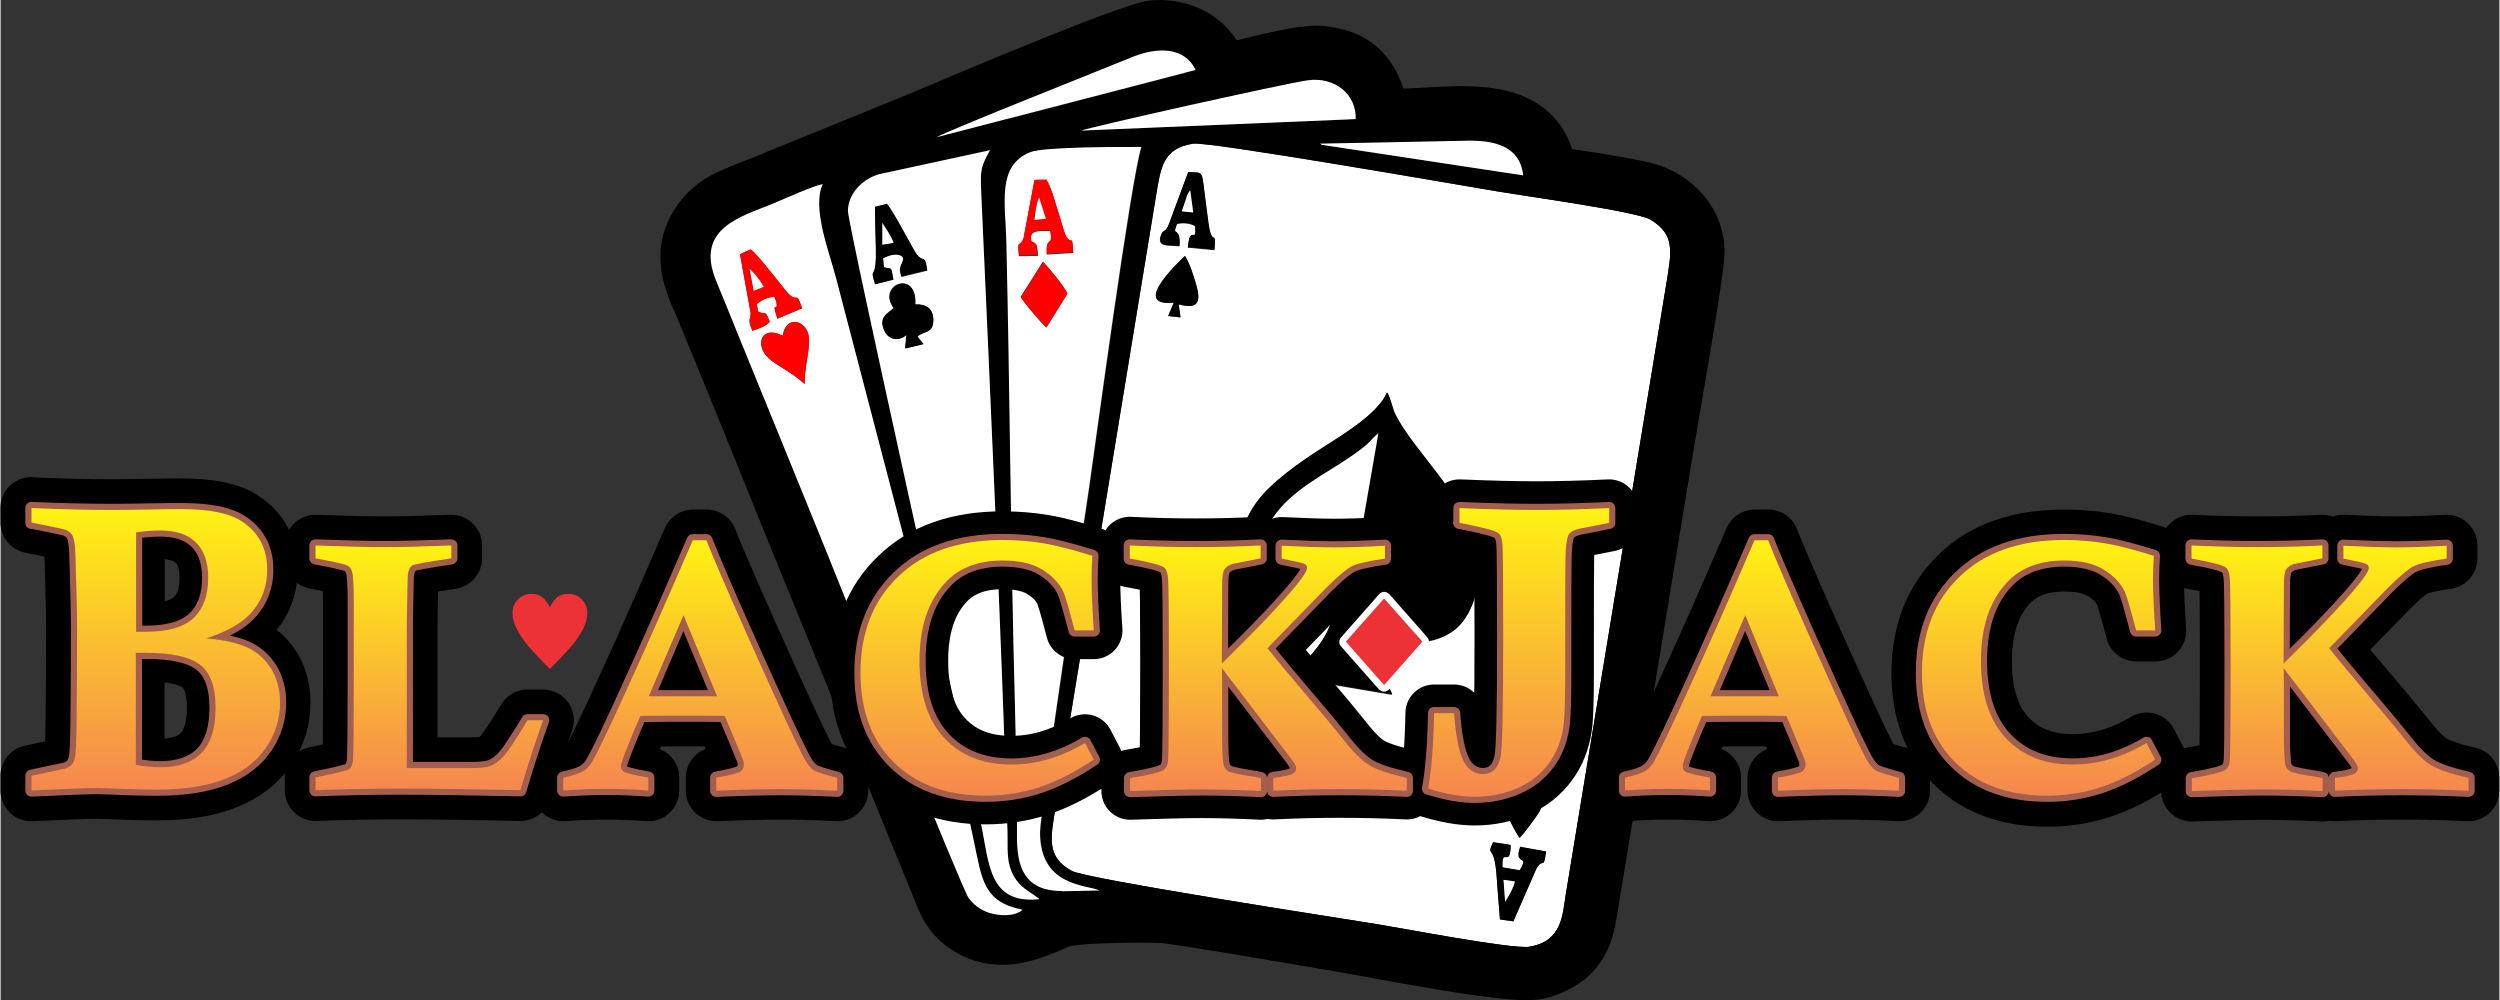 <?xml version="1.0" encoding="UTF-8"?>
<!DOCTYPE svg PUBLIC "-//W3C//DTD SVG 1.1//EN" "http://www.w3.org/Graphics/SVG/1.1/DTD/svg11.dtd">
<!-- Creator: CorelDRAW 2021 (64-Bit) -->
<svg xmlns="http://www.w3.org/2000/svg" xml:space="preserve" width="1.725in" height="0.69in" version="1.1" style="shape-rendering:geometricPrecision; text-rendering:geometricPrecision; image-rendering:optimizeQuality; fill-rule:evenodd; clip-rule:evenodd"
viewBox="0 0 91.48 36.61"
 xmlns:xlink="http://www.w3.org/1999/xlink"
 xmlns:xodm="http://www.corel.com/coreldraw/odm/2003">
 <rect x="0" y="0" width="91.48" height="36.61" fill="#333333" stroke="none"/>
 <defs>
  <style type="text/css">
   <![CDATA[
    .str1 {stroke:black;stroke-width:2.1;stroke-linejoin:round;stroke-miterlimit:2.613}
    .str2 {stroke:#A45E4D;stroke-width:0.45;stroke-linejoin:round;stroke-miterlimit:2.613}
    .str0 {stroke:black;stroke-width:2.25;stroke-linecap:round;stroke-linejoin:round;stroke-miterlimit:2.613}
    .fil0 {fill:none}
    .fil4 {fill:none;fill-rule:nonzero}
    .fil7 {fill:#ED3237}
    .fil2 {fill:black}
    .fil3 {fill:red}
    .fil1 {fill:white}
    .fil6 {fill:#FEFEFE;fill-rule:nonzero}
    .fil8 {fill:#ED3237;fill-rule:nonzero}
    .fil5 {fill:url(#id0);fill-rule:nonzero}
   ]]>
  </style>
  <linearGradient id="id0" gradientUnits="objectBoundingBox" x1="50%" y1="6.90913e-05%" x2="50%" y2="100%">
   <stop offset="0" style="stop-opacity:1; stop-color:#FFF212"/>
   <stop offset="1" style="stop-opacity:1; stop-color:#F5874F"/>
  </linearGradient>
 </defs>
 <g id="Capa_x0020_1">
  <g id="_2368288238736">
   <g>
    <path class="fil0 str0" d="M48.33 2.08c1.73,0.14 1.91,1.34 2.18,2.28 2.09,0.17 5.79,-1 6.08,2.1 1.08,0.15 2.39,0.34 3.46,0.57 0.99,0.21 1.89,1.01 1.94,2.1 0.03,0.64 -0.9,5.82 -1.08,6.91l-2.83 17.21c-0.11,0.68 -0.2,1.05 -0.54,1.48 -0.23,0.29 -0.74,0.61 -1.28,0.73 -0.91,0.21 -5.64,-0.74 -6.89,-0.95 -1.06,-0.18 -6.24,-1.08 -6.85,-1.11 -0.73,-0.03 -3.26,-0.03 -3.81,0.2 -0.97,0.42 -2.03,0.93 -3.14,0.31 -0.43,-0.24 -0.73,-0.56 -0.94,-1.07l-2.09 -5.12c-0.59,-0.66 -0.93,-1.5 -1.02,-2.5l-0.95 -2.33c-1.56,-3.78 -3.06,-7.58 -4.64,-11.39 -0.4,-0.98 -1,-1.97 -0.4,-3.07 0.53,-0.97 1.21,-1.12 2.41,-1.61 1.91,-0.78 3.77,-1.53 5.67,-2.31 1.01,-0.42 7.82,-3.33 8.64,-3.38 1.22,-0.07 2.14,0.64 2.33,1.64 0.96,-0.16 2.9,-0.77 3.75,-0.7zm-47.21 16.52c1.18,0.05 2.18,0.07 2.99,0.07 0.32,0 0.83,-0.01 1.56,-0.02 0.34,-0.01 0.65,-0.01 0.94,-0.01 1.03,0 1.78,0.15 2.23,0.46 0.6,0.4 0.91,0.98 0.91,1.75 0,0.67 -0.23,1.23 -0.68,1.68 -0.34,0.34 -0.86,0.62 -1.56,0.84 0.62,0.05 1.12,0.16 1.5,0.33 0.38,0.17 0.67,0.44 0.89,0.79 0.21,0.35 0.32,0.76 0.32,1.23 0,0.58 -0.16,1.12 -0.49,1.62 -0.33,0.5 -0.82,0.89 -1.48,1.16 -0.66,0.27 -1.5,0.41 -2.54,0.41 -0.28,0 -0.63,-0.01 -1.05,-0.02 -0.55,-0.02 -0.92,-0.04 -1.12,-0.04 -0.37,0 -1.17,0.03 -2.42,0.09l0 -0.54 1.22 -0.26c0.11,-0.03 0.19,-0.08 0.24,-0.13 0.05,-0.05 0.09,-0.13 0.12,-0.22 0.04,-0.15 0.06,-0.58 0.07,-1.28 0.01,-1.22 0.02,-2.37 0.02,-3.42 0,-0.59 -0.02,-1.51 -0.06,-2.77 -0.01,-0.38 -0.05,-0.62 -0.13,-0.75 -0.04,-0.07 -0.12,-0.12 -0.22,-0.17 -0.04,-0.02 -0.46,-0.11 -1.26,-0.27l0 -0.54zm10.41 1.37c1.08,0.04 1.92,0.06 2.52,0.06 0.61,0 1.43,-0.02 2.45,-0.06l0 0.47c-0.87,0.13 -1.34,0.22 -1.41,0.25 -0.13,0.07 -0.19,0.25 -0.19,0.55l-0.03 1.62 0 5.26 2.31 0c0.38,0 0.63,-0.03 0.76,-0.08 0.17,-0.07 0.34,-0.2 0.5,-0.38 0.16,-0.19 0.44,-0.61 0.85,-1.29l0.57 0c-0.28,0.78 -0.56,1.63 -0.83,2.56 -1.79,-0.04 -3.28,-0.06 -4.47,-0.06 -0.97,0 -1.98,0.02 -3.03,0.06l0 -0.47c0.74,-0.15 1.15,-0.25 1.23,-0.3 0.07,-0.05 0.12,-0.16 0.14,-0.31 0.02,-0.15 0.03,-1.16 0.03,-3.03l0 -2.3 0 -0.4c0,-0.68 -0.02,-1.08 -0.07,-1.21 -0.03,-0.1 -0.09,-0.17 -0.17,-0.21 -0.08,-0.04 -0.47,-0.13 -1.16,-0.26l0 -0.47zm16.75 5.35c0.68,1.51 1.09,2.36 1.23,2.57 0.09,0.14 0.18,0.25 0.27,0.3 0.09,0.06 0.38,0.15 0.86,0.28l0 0.47c-0.74,-0.04 -1.44,-0.06 -2.07,-0.06 -0.63,0 -1.42,0.02 -2.36,0.06l0 -0.47c0.51,-0.09 0.81,-0.17 0.89,-0.23 0.08,-0.06 0.12,-0.14 0.12,-0.24 0,-0.06 -0.01,-0.13 -0.04,-0.2 -0.07,-0.18 -0.29,-0.71 -0.66,-1.59 -0.59,-0.01 -1.08,-0.01 -1.48,-0.01 -0.32,0 -0.86,0 -1.61,0.01 -0.47,1.1 -0.71,1.71 -0.71,1.82 0,0.1 0.03,0.17 0.1,0.22 0.07,0.05 0.36,0.12 0.9,0.22l0 0.47c-0.53,-0.04 -1.04,-0.06 -1.52,-0.06 -0.52,0 -1.05,0.02 -1.59,0.06l0 -0.47c0.38,-0.08 0.64,-0.17 0.78,-0.27 0.1,-0.07 0.19,-0.17 0.27,-0.3 0.16,-0.27 0.66,-1.29 1.47,-3.09 0.52,-1.13 1.26,-2.81 2.22,-5.03l0.5 0c0.39,0.99 1.2,2.84 2.43,5.55zm43.45 -4.21c0.92,-0.89 2.19,-1.33 3.82,-1.33 0.52,0 1.02,0.04 1.5,0.12 0.48,0.08 1.08,0.24 1.79,0.46 -0.02,0.27 -0.03,0.56 -0.03,0.86 0,0.51 0.03,1.13 0.08,1.87l-0.7 0c-0.21,-0.81 -0.35,-1.29 -0.42,-1.43 -0.16,-0.32 -0.41,-0.58 -0.77,-0.8 -0.36,-0.22 -0.84,-0.33 -1.44,-0.33 -0.92,0 -1.64,0.28 -2.14,0.85 -0.61,0.68 -0.91,1.62 -0.91,2.82 0,1.24 0.3,2.18 0.91,2.83 0.61,0.65 1.42,0.97 2.45,0.97 0.91,0 1.81,-0.26 2.7,-0.79l0.32 0.61c-0.73,0.48 -1.4,0.82 -2.02,1.02 -0.62,0.2 -1.26,0.3 -1.94,0.3 -1.42,0 -2.54,-0.41 -3.36,-1.22 -0.82,-0.81 -1.22,-1.9 -1.22,-3.28 0,-1.46 0.46,-2.64 1.38,-3.52zm-4.58 4.21c0.68,1.51 1.09,2.36 1.23,2.57 0.09,0.14 0.18,0.25 0.27,0.3 0.09,0.06 0.38,0.15 0.86,0.28l0 0.47c-0.74,-0.04 -1.44,-0.06 -2.07,-0.06 -0.63,0 -1.42,0.02 -2.36,0.06l0 -0.47c0.51,-0.09 0.81,-0.17 0.89,-0.23 0.08,-0.06 0.12,-0.14 0.12,-0.24 0,-0.06 -0.01,-0.13 -0.04,-0.2 -0.07,-0.18 -0.29,-0.71 -0.66,-1.59 -0.59,-0.01 -1.08,-0.01 -1.48,-0.01 -0.32,0 -0.86,0 -1.61,0.01 -0.47,1.1 -0.71,1.71 -0.71,1.82 0,0.1 0.03,0.17 0.1,0.22 0.07,0.05 0.36,0.12 0.9,0.22l0 0.47c-0.53,-0.04 -1.04,-0.06 -1.52,-0.06 -0.52,0 -1.05,0.02 -1.59,0.06l0 -0.47c0.38,-0.08 0.64,-0.17 0.78,-0.27 0.1,-0.07 0.19,-0.17 0.27,-0.3 0.16,-0.27 0.66,-1.29 1.47,-3.09 0.52,-1.13 1.26,-2.81 2.22,-5.03l0.5 0c0.39,0.99 1.2,2.84 2.43,5.55zm13.06 -5.35c0.81,0.04 1.62,0.06 2.41,0.06 0.81,0 1.6,-0.02 2.38,-0.06l0 0.47 -1.05 0.21c-0.13,0.05 -0.22,0.11 -0.28,0.2 -0.05,0.08 -0.08,0.27 -0.08,0.56l-0.01 2.87c1.27,-1.24 2.18,-2.2 2.73,-2.87 0.26,-0.32 0.39,-0.53 0.39,-0.63 0,-0.07 -0.04,-0.13 -0.13,-0.16 -0.04,-0.02 -0.31,-0.08 -0.8,-0.18l0 -0.47c0.8,0.04 1.45,0.06 1.95,0.06 0.5,0 1.11,-0.02 1.83,-0.06l0 0.47c-0.61,0.09 -1.01,0.18 -1.21,0.28 -0.2,0.1 -0.5,0.36 -0.92,0.77l-2.17 2.23c0.33,0.42 0.82,1.01 1.46,1.76 0.54,0.63 0.99,1.17 1.34,1.61 0.35,0.45 0.66,0.75 0.92,0.91 0.26,0.16 0.72,0.32 1.38,0.47l0 0.47c-0.81,-0.04 -1.63,-0.06 -2.47,-0.06 -0.84,0 -1.65,0.02 -2.42,0.06l0 -0.47c0.38,-0.04 0.63,-0.1 0.74,-0.17 0.07,-0.05 0.1,-0.11 0.1,-0.19 0,-0.07 -0.07,-0.2 -0.22,-0.39l-2.5 -3.27 0.01 0.44 0 1.99c0,0.62 0.02,1 0.06,1.14 0.02,0.08 0.08,0.15 0.17,0.21 0.09,0.05 0.41,0.12 0.94,0.2 0.05,0.01 0.14,0.02 0.25,0.05l0 0.47c-0.8,-0.04 -1.53,-0.06 -2.18,-0.06 -0.54,0 -1.41,0.02 -2.61,0.06l0 -0.47c0.72,-0.12 1.14,-0.23 1.25,-0.32 0.08,-0.06 0.13,-0.17 0.14,-0.32 0.02,-0.22 0.03,-1.42 0.03,-3.62 0,-1.85 -0.01,-2.88 -0.03,-3.07 -0.02,-0.19 -0.06,-0.32 -0.14,-0.38 -0.11,-0.09 -0.53,-0.2 -1.26,-0.33l0 -0.47z"/>
   </g>
   <g id="_2368288239264">
    <path class="fil1" d="M56.58 31.17c-0.11,0.72 -0.09,0.2 -0.35,0.62l-0.85 1.94 -0.49 -0.07c-0.03,-0.53 -0.08,-1.03 -0.12,-1.57 -0.08,-1.29 -0.39,-0.65 -0.13,-1.25l0.64 0.1c0,0.89 -0.33,0.02 -0.3,0.82l0.63 0.11c0.26,-0.41 0.06,-0.36 0.04,-0.4 -0.05,-0.1 -0.07,-0.02 -0.08,-0.2 -0,-0.05 0.04,-0.2 0.06,-0.26l0.95 0.17zm-1.57 -2.29c0.3,-0.12 0.37,-0.08 0.7,0.01l-0.09 -0.49 0.46 0.05 -0.19 0.47 0.51 0.05c0.15,0.33 0.02,0.63 -0.2,0.93 -0.2,0.27 -0.39,0.55 -0.6,0.77 -0.27,-0.42 -0.69,-1.21 -0.6,-1.79zm-6.28 -6.23c-2.89,1.02 -4.39,-2.03 -2.74,-4.27 0.52,-0.71 1.57,-1.45 2.42,-1.99 0.79,-0.51 2.02,-1.25 2.34,-2.01 0.14,0.21 0.19,0.57 0.3,0.8 0.66,1.32 2.37,2.79 2.94,4.65 0.36,1.19 -0.03,2.65 -0.74,3.22 -0.93,0.74 -2.4,0.56 -3.22,-0.14 -0.06,0.96 0.72,2.02 0.91,2.53l-3.86 -0.65c0.01,-0.02 0.03,-0.03 0.04,-0.04l0.27 -0.22c0.51,-0.38 1.2,-1.18 1.34,-1.86zm-5.79 -11.57c-1.63,0.16 0.3,-1.59 0.41,-1.71 0.17,0.25 0.33,0.76 0.42,1.08 0.2,0.7 -0.03,0.86 -0.65,0.69l0.07 0.48 -0.45 -0.05 0.2 -0.48zm0.21 -2.06c-0.37,-0.04 -0.83,0.05 -0.68,-0.38 0.09,-0.25 0.09,-0.06 0.26,-0.33l0.74 -1.99c0.62,0.02 0.47,-0.14 0.66,1.23 0.03,0.25 0.06,0.61 0.12,0.86 0.12,0.57 0.25,0.01 0.18,0.75l-0.97 -0.09c0.08,-0.88 0.32,-0.07 0.27,-0.78 -0.17,-0.12 -0.5,-0.14 -0.67,-0.08 -0.21,0.53 0.15,0.03 0.09,0.83zm0.5 -3.76c-1.09,0.18 -1.18,0.84 -1.35,1.91l-3.67 22.34c-0.19,1.17 -0.36,1.85 0.58,2.37 0.53,0.3 9.73,1.72 11.1,1.94 0.94,0.15 5.03,0.94 5.66,0.84 1.21,-0.2 1.21,-1.18 1.33,-1.91l3.68 -22.35c0.19,-1.18 0.34,-1.81 -0.58,-2.36 -0.51,-0.3 -4.58,-0.86 -5.53,-1.02 -1.38,-0.23 -10.65,-1.85 -11.21,-1.76z"/>
    <path class="fil2" d="M43.66 5.26c0.55,-0.09 9.83,1.53 11.21,1.76 0.95,0.16 5.02,0.72 5.53,1.02 0.92,0.55 0.77,1.18 0.58,2.36l-3.68 22.35c-0.12,0.73 -0.12,1.71 -1.33,1.91 -0.63,0.1 -4.72,-0.69 -5.66,-0.84 -1.37,-0.22 -10.57,-1.64 -11.1,-1.94 -0.94,-0.52 -0.77,-1.21 -0.58,-2.37l3.67 -22.34c0.18,-1.07 0.26,-1.73 1.35,-1.91zm-6.26 28.04c-0.29,0.26 -0.87,0.22 -1.21,0.11 -0.36,-0.11 -0.58,-0.32 -0.76,-0.54 -0.23,-0.29 -5.12,-12.49 -5.4,-13.16 -1.03,-2.52 -2.04,-5.03 -3.08,-7.56 -0.26,-0.64 -0.5,-1.24 -0.77,-1.89 -0.78,-1.92 0.92,-2.33 2.07,-2.81 0.4,-0.17 1.49,-0.66 1.84,-0.72 -0.41,0.86 0.25,2.5 0.48,3.42l2.66 10.18c0.83,3.13 1.69,7.17 2.39,10.45 0.3,1.42 0.35,2.23 1.77,2.51zm0.62 -0.39c-1.87,0.18 -1.82,-1.33 -2.14,-2.82 -0.6,-2.79 -4.88,-21.9 -4.86,-22.39 0.02,-0.67 0.58,-1.17 1.14,-1.33l4.06 -0.88c-0.33,0.62 -0.36,0.69 -0.32,1.56 0.34,7.79 0.71,15.56 0.96,23.35 0.02,0.63 -0.06,1.15 0.23,1.66 0.25,0.45 0.53,0.54 0.94,0.84zm0.85 -0.28c-1.88,0 -1.61,-1.71 -1.64,-2.74 -0.03,-1.41 -0.04,-2.8 -0.08,-4.22 -0.15,-5.54 -0.18,-11.25 -0.31,-16.8 -0.03,-1.41 -0.36,-2.8 0.88,-3.29 0.5,-0.2 3.32,-0.19 4.06,-0.19 -0.38,1.16 -1.7,11.01 -1.91,12.45 -0.15,1.03 -1.8,11.92 -1.8,12.64 0,1.98 1.66,1.91 2.19,2.13l-1.37 0.03zm14.86 -27.48c0.9,-0.01 1.9,0.17 2.01,1.27l-7.38 -1.12c-0.01,-0.03 -0.04,-0.02 -0.06,-0.04l5.43 -0.11zm-14.16 -0.37c0.18,-0.1 7.36,-1.72 8.28,-1.84 0.98,-0.14 1.78,0.5 1.76,1.42l-10.04 0.42zm-5.29 0.25c0.46,-0.26 6.09,-2.49 7.11,-2.91 0.96,-0.4 1.94,-0.39 2.35,0.46l-9.47 2.46zm22.31 1.43c-0.29,-3.09 -3.99,-1.93 -6.08,-2.1 -0.27,-0.94 -0.45,-2.14 -2.18,-2.28 -0.86,-0.07 -2.79,0.53 -3.75,0.7 -0.19,-1.01 -1.11,-1.72 -2.33,-1.64 -0.82,0.05 -7.63,2.96 -8.64,3.38 -1.9,0.78 -3.76,1.53 -5.67,2.31 -1.21,0.49 -1.89,0.64 -2.41,1.61 -0.6,1.1 -0,2.1 0.4,3.07 1.57,3.81 3.08,7.62 4.64,11.39l4.06 9.96c0.21,0.51 0.51,0.83 0.94,1.07 1.11,0.62 2.17,0.1 3.14,-0.31 0.54,-0.23 3.08,-0.23 3.81,-0.2 0.61,0.02 5.79,0.93 6.85,1.11 1.25,0.21 5.98,1.15 6.89,0.95 0.54,-0.12 1.05,-0.44 1.28,-0.73 0.34,-0.43 0.43,-0.8 0.54,-1.48l2.83 -17.21c0.18,-1.1 1.11,-6.27 1.08,-6.91 -0.05,-1.09 -0.94,-1.88 -1.94,-2.1 -1.07,-0.23 -2.38,-0.42 -3.46,-0.57z"/>
    <path class="fil1" d="M33.48 11.14c0.41,-0.02 0.66,0.16 0.66,0.58 -0,0.52 -0.39,0.38 -0.58,0.6l0.22 0.27 -0.67 0.16 0.05 -0.5c-0.24,0.23 -0.63,0.22 -0.8,-0.13 -0.25,-0.53 0.12,-0.64 0.33,-0.85 -0.64,-0.83 0.86,-1.46 0.78,-0.14zm-0.5 -1.01c-0,-0.02 -0.05,-0.23 -0.05,-0.24 -0.01,-0.22 0.36,-0.52 -0.15,-0.57 -0.01,-0 -0.15,0.02 -0.16,0.02 -0.06,0.01 -0.22,0.08 -0.31,0.11l0.03 0.34c0.3,0.1 0.25,-0.1 0.35,0.45l-0.67 0.17c-0.22,-0.74 0.07,0.02 0.03,-1.34 -0.01,-0.47 -0.03,-0.99 -0.03,-1.48l0.44 -0.11c0.26,0.3 0.97,1.71 1.1,1.86 0.26,0.31 0.29,-0.04 0.37,0.57l-0.94 0.23zm5.05 22.78c-0.41,-0.31 -0.69,-0.4 -0.94,-0.84 -0.29,-0.52 -0.21,-1.03 -0.23,-1.66 -0.25,-7.8 -0.61,-15.56 -0.96,-23.35 -0.04,-0.87 -0.01,-0.95 0.32,-1.56l-4.06 0.88c-0.56,0.16 -1.12,0.66 -1.14,1.33 -0.01,0.49 4.26,19.6 4.86,22.39 0.32,1.49 0.27,3.01 2.14,2.82z"/>
    <path class="fil1" d="M38.16 9.59c0.2,0.2 0.8,0.93 0.89,1.16l-0.77 1.24c-0.23,-0.22 -0.76,-0.84 -0.94,-1.12l0.81 -1.28zm-0.88 -0.23c-0.06,-0.65 0.01,-0.21 0.17,-0.62l0.4 -2.13 0.44 -0.01c0.2,0.31 0.35,0.95 0.48,1.34 0.06,0.17 0.16,0.57 0.22,0.69 0.23,0.44 0.23,-0.12 0.28,0.63l-0.97 0.06c-0.04,-0.75 0.24,-0.18 0.13,-0.86 -0.29,0.01 -0.7,-0.06 -0.71,0.23 -0.01,0.3 0.12,0.11 0.22,0.34l0.04 0.34 -0.7 0.01zm1.59 23.27l1.37 -0.03c-0.52,-0.22 -2.19,-0.15 -2.19,-2.13 0,-0.71 1.65,-11.6 1.8,-12.64 0.21,-1.44 1.53,-11.29 1.91,-12.45 -0.74,-0 -3.56,-0.01 -4.06,0.19 -1.24,0.49 -0.91,1.88 -0.88,3.29 0.13,5.55 0.16,11.27 0.31,16.8 0.04,1.42 0.05,2.81 0.08,4.22 0.02,1.03 -0.25,2.74 1.64,2.74z"/>
    <path class="fil1" d="M28.63 12.29c0.12,-0.78 0.86,-0.56 0.95,0.03 0.07,0.46 -0.17,1.14 -0.15,1.74l-0.12 -0.11c-0.01,-0.01 -0.02,-0.02 -0.04,-0.03 -0.01,-0.01 -0.02,-0.02 -0.04,-0.03 -0.32,-0.28 -0.82,-0.51 -1.11,-0.77 -0.52,-0.47 -0.29,-1.23 0.5,-0.83zm-0.47 -0.51c-0.13,0.16 -0.41,0.25 -0.64,0.33 -0.03,-0.13 -0.09,-0.22 -0.1,-0.33 -0.01,-0.18 0.03,-0.04 0.04,-0.32l-0.39 -2.15 0.39 -0.17c0.24,0.15 1.28,1.53 1.4,1.64 0.34,0.31 0.26,-0.15 0.48,0.51l-0.9 0.38c-0.25,-0.73 0.04,-0.18 -0.04,-0.62 -0,-0 -0.07,-0.16 -0.08,-0.19 -0.25,0.04 -0.46,0.12 -0.64,0.28l0.05 0.27c0.33,0.17 0.24,-0.11 0.43,0.38zm9.24 21.52c-1.42,-0.28 -1.47,-1.09 -1.77,-2.51 -0.7,-3.29 -1.56,-7.32 -2.39,-10.45l-2.66 -10.18c-0.24,-0.92 -0.89,-2.56 -0.48,-3.42 -0.35,0.06 -1.43,0.55 -1.84,0.72 -1.14,0.47 -2.85,0.89 -2.07,2.81 0.27,0.65 0.51,1.25 0.77,1.89 1.04,2.53 2.05,5.04 3.08,7.56 0.27,0.67 5.17,12.87 5.4,13.16 0.17,0.22 0.4,0.43 0.76,0.54 0.34,0.11 0.92,0.15 1.21,-0.11z"/>
    <path class="fil2" d="M49.39 21.9c-2.32,0.59 -4.24,-0.75 -2.84,-2.9 0.7,-1.08 1.94,-1.62 2.93,-2.32 0.78,-0.55 0.55,-0.47 0.96,-0.82l-1.05 6.04zm-0.65 0.75c-0.14,0.68 -0.83,1.48 -1.34,1.86l-0.27 0.22c-0.01,0.01 -0.03,0.03 -0.04,0.04l3.86 0.65c-0.19,-0.51 -0.97,-1.57 -0.91,-2.53 0.81,0.7 2.28,0.88 3.22,0.14 0.71,-0.57 1.1,-2.03 0.74,-3.22 -0.57,-1.86 -2.28,-3.33 -2.94,-4.65 -0.11,-0.23 -0.16,-0.58 -0.3,-0.8 -0.32,0.76 -1.55,1.51 -2.34,2.01 -0.85,0.54 -1.9,1.28 -2.42,1.99 -1.65,2.24 -0.15,5.29 2.74,4.27z"/>
    <path class="fil1" d="M49.39 21.9l1.05 -6.04c-0.41,0.35 -0.18,0.27 -0.96,0.82 -1,0.7 -2.23,1.24 -2.93,2.32 -1.4,2.15 0.52,3.49 2.84,2.9z"/>
    <path class="fil1" d="M39.57 4.78l10.04 -0.42c0.03,-0.92 -0.78,-1.56 -1.76,-1.42 -0.92,0.13 -8.11,1.75 -8.28,1.84z"/>
    <path class="fil1" d="M34.28 5.02l9.47 -2.46c-0.41,-0.85 -1.4,-0.85 -2.35,-0.46 -1.02,0.42 -6.65,2.65 -7.11,2.91z"/>
    <path class="fil1" d="M48.3 5.26c0.02,0.02 0.05,0.01 0.06,0.04l7.38 1.12c-0.11,-1.1 -1.11,-1.28 -2.01,-1.27l-5.43 0.11z"/>
    <path class="fil2" d="M43.45 7.14c0.06,-0.14 0.05,-0.1 0.11,-0.18l0.11 0.81 -0.41 -0.04 0.2 -0.59zm-0.29 1.88c0.06,-0.8 -0.31,-0.3 -0.09,-0.83 0.18,-0.05 0.5,-0.04 0.67,0.08 0.05,0.71 -0.19,-0.1 -0.27,0.78l0.97 0.09c0.07,-0.74 -0.06,-0.18 -0.18,-0.75 -0.05,-0.25 -0.08,-0.61 -0.12,-0.86 -0.19,-1.37 -0.05,-1.2 -0.66,-1.23l-0.74 1.99c-0.17,0.28 -0.17,0.08 -0.26,0.33 -0.15,0.43 0.3,0.33 0.68,0.38z"/>
    <path class="fil2" d="M55.09 33.02l-0.06 -0.81 0.42 0.06c-0.05,0.21 -0.08,0.22 -0.16,0.4l-0.2 0.35zm-0.2 0.64l0.49 0.07 0.85 -1.94c0.26,-0.42 0.25,0.1 0.35,-0.62l-0.95 -0.17c-0.02,0.07 -0.06,0.21 -0.06,0.26 0,0.18 0.02,0.1 0.08,0.2 0.02,0.04 0.23,-0.01 -0.04,0.4l-0.63 -0.11c-0.03,-0.8 0.3,0.06 0.3,-0.82l-0.64 -0.1c-0.27,0.6 0.04,-0.03 0.13,1.25 0.03,0.54 0.08,1.04 0.12,1.57z"/>
    <path class="fil2" d="M32.28 8.15c0.13,0.22 0.31,0.46 0.41,0.73l-0.41 0.07 0 -0.81zm-0.27 -0.57c0,0.49 0.02,1.01 0.03,1.48 0.03,1.36 -0.25,0.6 -0.03,1.34l0.67 -0.17c-0.1,-0.55 -0.05,-0.35 -0.35,-0.45l-0.03 -0.34c0.09,-0.03 0.25,-0.1 0.31,-0.11 0.01,-0 0.16,-0.02 0.16,-0.02 0.51,0.05 0.14,0.35 0.15,0.57 0,0.01 0.04,0.22 0.05,0.24l0.94 -0.23c-0.08,-0.61 -0.1,-0.26 -0.37,-0.57 -0.12,-0.14 -0.83,-1.56 -1.1,-1.86l-0.44 0.11z"/>
    <path class="fil2" d="M32.7 11.28c-0.21,0.21 -0.58,0.33 -0.33,0.85 0.17,0.35 0.56,0.36 0.8,0.13l-0.05 0.5 0.67 -0.16 -0.22 -0.27c0.19,-0.22 0.57,-0.09 0.58,-0.6 0,-0.42 -0.25,-0.6 -0.66,-0.58 0.08,-1.32 -1.42,-0.69 -0.78,0.14z"/>
    <path class="fil3" d="M27.56 10.65l-0.15 -0.81c0.18,0.16 0.38,0.39 0.52,0.66l-0.38 0.15zm-0.49 -1.34l0.39 2.15c-0.01,0.29 -0.04,0.14 -0.04,0.32 0,0.11 0.06,0.2 0.1,0.33 0.23,-0.07 0.51,-0.17 0.64,-0.33 -0.2,-0.49 -0.1,-0.21 -0.43,-0.38l-0.05 -0.27c0.18,-0.16 0.39,-0.24 0.64,-0.28 0.01,0.03 0.08,0.19 0.08,0.19 0.08,0.44 -0.2,-0.11 0.04,0.62l0.9 -0.38c-0.22,-0.66 -0.15,-0.2 -0.48,-0.51 -0.12,-0.11 -1.15,-1.49 -1.4,-1.64l-0.39 0.17z"/>
    <path class="fil3" d="M37.84 8.05c0.03,-0.28 0.07,-0.63 0.17,-0.82l0.25 0.78 -0.43 0.04zm-0.56 1.3l0.7 -0.01 -0.04 -0.34c-0.1,-0.23 -0.23,-0.04 -0.22,-0.34 0.01,-0.29 0.41,-0.22 0.71,-0.23 0.11,0.69 -0.17,0.12 -0.13,0.86l0.97 -0.06c-0.04,-0.76 -0.05,-0.19 -0.28,-0.63 -0.06,-0.12 -0.17,-0.52 -0.22,-0.69 -0.13,-0.39 -0.29,-1.02 -0.48,-1.34l-0.44 0.01 -0.4 2.13c-0.16,0.41 -0.23,-0.03 -0.17,0.62z"/>
    <path class="fil3" d="M28.63 12.29c-0.78,-0.41 -1.02,0.35 -0.5,0.83 0.29,0.26 0.79,0.49 1.11,0.77 0.01,0.01 0.02,0.02 0.04,0.03 0.01,0.01 0.03,0.02 0.04,0.03l0.12 0.11c-0.02,-0.59 0.21,-1.28 0.15,-1.74 -0.08,-0.59 -0.82,-0.81 -0.95,-0.03z"/>
    <path class="fil3" d="M37.35 10.87c0.18,0.28 0.71,0.9 0.94,1.12l0.77 -1.24c-0.09,-0.23 -0.7,-0.97 -0.89,-1.16l-0.81 1.28z"/>
    <path class="fil2" d="M42.95 11.09l-0.2 0.48 0.45 0.05 -0.07 -0.48c0.63,0.17 0.85,0.01 0.65,-0.69 -0.09,-0.32 -0.25,-0.83 -0.42,-1.08 -0.11,0.12 -2.04,1.87 -0.41,1.71z"/>
    <path class="fil2" d="M55.71 28.9c-0.33,-0.09 -0.39,-0.13 -0.7,-0.01 -0.09,0.57 0.33,1.37 0.6,1.79 0.21,-0.22 0.4,-0.5 0.6,-0.77 0.22,-0.3 0.35,-0.6 0.2,-0.93l-0.51 -0.05 0.19 -0.47 -0.46 -0.05 0.09 0.49z"/>
    <path class="fil1" d="M37.84 8.05l0.43 -0.04 -0.25 -0.78c-0.1,0.2 -0.14,0.55 -0.17,0.82z"/>
    <path class="fil1" d="M27.56 10.65l0.38 -0.15c-0.15,-0.27 -0.35,-0.5 -0.52,-0.66l0.15 0.81z"/>
    <path class="fil1" d="M55.28 32.67c0.08,-0.17 0.1,-0.19 0.16,-0.4l-0.42 -0.06 0.06 0.81 0.2 -0.35z"/>
    <path class="fil1" d="M43.25 7.74l0.41 0.04 -0.11 -0.81c-0.06,0.08 -0.04,0.03 -0.11,0.18l-0.2 0.59z"/>
    <path class="fil1" d="M32.28 8.96l0.41 -0.07c-0.09,-0.27 -0.28,-0.51 -0.41,-0.73l-0 0.81z"/>
   </g>
   <g>
    <path class="fil4 str1" d="M1.13 19.14l0 -0.54c1.18,0.05 2.18,0.07 2.99,0.07 0.32,0 0.83,-0.01 1.56,-0.02 0.34,-0.01 0.65,-0.01 0.94,-0.01 1.03,0 1.78,0.15 2.23,0.46 0.6,0.4 0.91,0.98 0.91,1.75 0,0.67 -0.23,1.23 -0.68,1.68 -0.34,0.34 -0.86,0.62 -1.56,0.84 0.62,0.05 1.12,0.16 1.5,0.33 0.38,0.17 0.67,0.44 0.89,0.79 0.21,0.35 0.32,0.76 0.32,1.23 0,0.58 -0.16,1.12 -0.49,1.62 -0.33,0.5 -0.82,0.89 -1.48,1.16 -0.66,0.27 -1.5,0.41 -2.54,0.41 -0.28,0 -0.63,-0.01 -1.05,-0.02 -0.55,-0.02 -0.92,-0.04 -1.12,-0.04 -0.37,0 -1.17,0.03 -2.42,0.09l0 -0.54 1.22 -0.26c0.11,-0.03 0.19,-0.08 0.24,-0.13 0.05,-0.05 0.09,-0.13 0.12,-0.22 0.04,-0.15 0.06,-0.58 0.07,-1.28 0.01,-1.22 0.02,-2.37 0.02,-3.42 0,-0.59 -0.02,-1.51 -0.06,-2.77 -0.01,-0.38 -0.05,-0.62 -0.13,-0.75 -0.04,-0.07 -0.12,-0.12 -0.22,-0.17 -0.04,-0.02 -0.46,-0.11 -1.26,-0.27zm3.82 3.99l0.37 0c0.8,0 1.38,-0.17 1.74,-0.5 0.36,-0.34 0.54,-0.83 0.54,-1.48 0,-0.56 -0.15,-1 -0.45,-1.29 -0.3,-0.3 -0.74,-0.44 -1.31,-0.44 -0.24,0 -0.53,0.02 -0.88,0.07l0 3.64zm0 0.76l0 4.11c0.33,0.06 0.62,0.09 0.9,0.09 0.66,0 1.17,-0.18 1.51,-0.53 0.34,-0.36 0.51,-0.91 0.51,-1.65 0,-0.76 -0.19,-1.29 -0.58,-1.58 -0.38,-0.29 -1.04,-0.43 -1.96,-0.43l-0.37 0z"/>
   </g>
   <g>
    <path id="_1" class="fil4 str1" d="M53.41 19.14l0 -0.54c1.18,0.05 2.13,0.07 2.83,0.07 0.73,0 1.62,-0.02 2.65,-0.07l0 0.54 -1.06 0.21c-0.18,0.04 -0.29,0.09 -0.35,0.14 -0.04,0.03 -0.08,0.08 -0.1,0.14 -0.05,0.13 -0.08,0.38 -0.09,0.75 -0.01,0.37 -0.01,1.36 -0.01,2.97l0 1.18c0,1.1 -0.02,1.79 -0.07,2.09 -0.08,0.52 -0.26,0.97 -0.54,1.34 -0.28,0.38 -0.65,0.68 -1.13,0.89 -0.48,0.21 -1,0.32 -1.58,0.32 -0.49,0 -1.05,-0.1 -1.7,-0.3 0.12,-0.65 0.2,-1.58 0.22,-2.76l0.73 0c0.07,0.97 0.22,1.6 0.43,1.89 0.15,0.22 0.37,0.34 0.63,0.34 0.33,0 0.55,-0.2 0.64,-0.61 0.07,-0.28 0.1,-1.77 0.1,-4.46 0,-2.08 -0.01,-3.21 -0.03,-3.39 -0.02,-0.18 -0.07,-0.31 -0.16,-0.37 -0.12,-0.09 -0.59,-0.21 -1.42,-0.37z"/>
   </g>
   <g>
    <path id="_2" class="fil4 str1" d="M11.53 20.44l0 -0.47c1.08,0.04 1.92,0.06 2.52,0.06 0.61,0 1.43,-0.02 2.45,-0.06l0 0.47c-0.87,0.13 -1.34,0.22 -1.41,0.25 -0.13,0.07 -0.19,0.25 -0.19,0.55l-0.03 1.62 0 5.26 2.31 0c0.38,0 0.63,-0.03 0.76,-0.08 0.17,-0.07 0.34,-0.2 0.5,-0.38 0.16,-0.19 0.44,-0.61 0.85,-1.29l0.57 0c-0.28,0.78 -0.56,1.63 -0.83,2.56 -1.79,-0.04 -3.28,-0.06 -4.47,-0.06 -0.97,0 -1.98,0.02 -3.03,0.06l0 -0.47c0.74,-0.15 1.15,-0.25 1.23,-0.3 0.07,-0.05 0.12,-0.16 0.14,-0.31 0.02,-0.15 0.03,-1.16 0.03,-3.03l0 -2.3 0 -0.4c0,-0.68 -0.02,-1.08 -0.07,-1.21 -0.03,-0.1 -0.09,-0.17 -0.17,-0.21 -0.08,-0.04 -0.47,-0.13 -1.16,-0.26z"/>
   </g>
   <g>
    <path id="_3" class="fil4 str1" d="M26.2 28.94l0 -0.47c0.51,-0.09 0.81,-0.17 0.89,-0.23 0.08,-0.06 0.12,-0.14 0.12,-0.24 0,-0.06 -0.01,-0.13 -0.04,-0.2 -0.07,-0.18 -0.29,-0.71 -0.66,-1.59 -0.59,-0.01 -1.08,-0.01 -1.48,-0.01 -0.32,0 -0.86,0 -1.61,0.01 -0.47,1.1 -0.71,1.71 -0.71,1.82 0,0.1 0.03,0.17 0.1,0.22 0.07,0.05 0.36,0.12 0.9,0.22l0 0.47c-0.53,-0.04 -1.04,-0.06 -1.52,-0.06 -0.52,0 -1.05,0.02 -1.59,0.06l0 -0.47c0.38,-0.08 0.64,-0.17 0.78,-0.27 0.1,-0.07 0.19,-0.17 0.27,-0.3 0.16,-0.27 0.66,-1.29 1.47,-3.09 0.52,-1.13 1.26,-2.81 2.22,-5.03l0.5 0c0.39,0.99 1.2,2.84 2.43,5.55 0.68,1.51 1.09,2.36 1.23,2.57 0.09,0.14 0.18,0.25 0.27,0.3 0.09,0.06 0.38,0.15 0.86,0.28l0 0.47c-0.74,-0.04 -1.44,-0.06 -2.07,-0.06 -0.63,0 -1.42,0.02 -2.36,0.06zm-1.2 -6.42l-1.27 2.97 1.23 0c0.3,0 0.72,0 1.27,0l-1.23 -2.97z"/>
   </g>
   <g>
    <path id="_4" class="fil4 str1" d="M39.7 27.2l0.32 0.61c-0.73,0.48 -1.4,0.82 -2.02,1.02 -0.62,0.2 -1.26,0.3 -1.94,0.3 -1.42,0 -2.54,-0.41 -3.36,-1.22 -0.82,-0.81 -1.22,-1.9 -1.22,-3.28 0,-1.46 0.46,-2.64 1.38,-3.52 0.92,-0.89 2.19,-1.34 3.82,-1.34 0.52,0 1.02,0.04 1.5,0.12 0.48,0.08 1.08,0.24 1.79,0.46 -0.02,0.27 -0.03,0.56 -0.03,0.86 0,0.51 0.03,1.13 0.08,1.87l-0.7 0c-0.21,-0.81 -0.35,-1.29 -0.42,-1.43 -0.16,-0.32 -0.41,-0.58 -0.77,-0.8 -0.36,-0.22 -0.84,-0.33 -1.44,-0.33 -0.92,0 -1.64,0.28 -2.14,0.85 -0.61,0.68 -0.91,1.62 -0.91,2.82 0,1.24 0.3,2.18 0.91,2.83 0.61,0.65 1.42,0.97 2.45,0.97 0.91,0 1.81,-0.26 2.7,-0.79z"/>
   </g>
   <g>
    <path id="_5" class="fil4 str1" d="M41.34 20.44l0 -0.47c0.81,0.04 1.62,0.06 2.41,0.06 0.81,0 1.6,-0.02 2.38,-0.06l0 0.47 -1.05 0.21c-0.13,0.05 -0.22,0.11 -0.28,0.2 -0.05,0.08 -0.08,0.27 -0.08,0.57l-0.01 2.87c1.27,-1.24 2.18,-2.2 2.73,-2.87 0.26,-0.32 0.39,-0.53 0.39,-0.63 0,-0.07 -0.04,-0.13 -0.13,-0.16 -0.04,-0.02 -0.31,-0.08 -0.8,-0.18l0 -0.47c0.8,0.04 1.45,0.06 1.95,0.06 0.5,0 1.11,-0.02 1.83,-0.06l0 0.47c-0.61,0.09 -1.01,0.18 -1.21,0.28 -0.2,0.1 -0.5,0.36 -0.92,0.77l-2.17 2.23c0.33,0.42 0.82,1.01 1.46,1.76 0.54,0.63 0.99,1.17 1.34,1.61 0.35,0.45 0.66,0.75 0.92,0.91 0.26,0.16 0.72,0.32 1.38,0.47l0 0.47c-0.81,-0.04 -1.63,-0.06 -2.47,-0.06 -0.84,0 -1.65,0.02 -2.42,0.06l0 -0.47c0.38,-0.04 0.63,-0.1 0.74,-0.17 0.07,-0.05 0.1,-0.11 0.1,-0.19 0,-0.07 -0.07,-0.2 -0.22,-0.39l-2.5 -3.27 0.01 0.44 0 1.99c0,0.62 0.02,1 0.06,1.14 0.02,0.08 0.08,0.15 0.17,0.21 0.09,0.05 0.41,0.12 0.94,0.2 0.05,0.01 0.14,0.02 0.25,0.05l0 0.47c-0.8,-0.04 -1.53,-0.06 -2.18,-0.06 -0.54,0 -1.41,0.02 -2.61,0.06l0 -0.47c0.72,-0.12 1.14,-0.23 1.25,-0.32 0.08,-0.06 0.13,-0.17 0.14,-0.32 0.02,-0.22 0.03,-1.42 0.03,-3.62 0,-1.85 -0.01,-2.88 -0.03,-3.07 -0.02,-0.19 -0.06,-0.32 -0.14,-0.38 -0.11,-0.09 -0.53,-0.2 -1.26,-0.33z"/>
   </g>
   <g>
    <path id="_6" class="fil4 str1" d="M65.07 28.94l0 -0.47c0.51,-0.09 0.81,-0.17 0.89,-0.23 0.08,-0.06 0.12,-0.14 0.12,-0.24 0,-0.06 -0.01,-0.13 -0.04,-0.2 -0.07,-0.18 -0.29,-0.71 -0.66,-1.59 -0.59,-0.01 -1.08,-0.01 -1.48,-0.01 -0.32,0 -0.86,0 -1.61,0.01 -0.47,1.1 -0.71,1.71 -0.71,1.82 0,0.1 0.03,0.17 0.1,0.22 0.07,0.05 0.36,0.12 0.9,0.22l0 0.47c-0.53,-0.04 -1.04,-0.06 -1.52,-0.06 -0.52,0 -1.05,0.02 -1.59,0.06l0 -0.47c0.38,-0.08 0.64,-0.17 0.78,-0.27 0.1,-0.07 0.19,-0.17 0.27,-0.3 0.16,-0.27 0.66,-1.29 1.47,-3.09 0.52,-1.13 1.26,-2.81 2.22,-5.03l0.5 0c0.39,0.99 1.2,2.84 2.43,5.55 0.68,1.51 1.09,2.36 1.23,2.57 0.09,0.14 0.18,0.25 0.27,0.3 0.09,0.06 0.38,0.15 0.86,0.28l0 0.47c-0.74,-0.04 -1.44,-0.06 -2.07,-0.06 -0.63,0 -1.42,0.02 -2.36,0.06zm-1.2 -6.42l-1.27 2.97 1.23 0c0.3,0 0.72,0 1.27,0l-1.23 -2.97z"/>
   </g>
   <g>
    <path id="_7" class="fil4 str1" d="M78.56 27.2l0.32 0.61c-0.73,0.48 -1.4,0.82 -2.02,1.02 -0.62,0.2 -1.26,0.3 -1.94,0.3 -1.42,0 -2.54,-0.41 -3.36,-1.22 -0.82,-0.81 -1.22,-1.9 -1.22,-3.28 0,-1.46 0.46,-2.64 1.38,-3.52 0.92,-0.89 2.19,-1.34 3.82,-1.34 0.52,0 1.02,0.04 1.5,0.12 0.48,0.08 1.08,0.24 1.79,0.46 -0.02,0.27 -0.03,0.56 -0.03,0.86 0,0.51 0.03,1.13 0.08,1.87l-0.7 0c-0.21,-0.81 -0.35,-1.29 -0.42,-1.43 -0.16,-0.32 -0.41,-0.58 -0.77,-0.8 -0.36,-0.22 -0.84,-0.33 -1.44,-0.33 -0.92,0 -1.64,0.28 -2.14,0.85 -0.61,0.68 -0.91,1.62 -0.91,2.82 0,1.24 0.3,2.18 0.91,2.83 0.61,0.65 1.42,0.97 2.45,0.97 0.91,0 1.81,-0.26 2.7,-0.79z"/>
   </g>
   <g>
    <path id="_8" class="fil4 str1" d="M80.21 20.44l0 -0.47c0.81,0.04 1.62,0.06 2.41,0.06 0.81,0 1.6,-0.02 2.38,-0.06l0 0.47 -1.05 0.21c-0.13,0.05 -0.22,0.11 -0.28,0.2 -0.05,0.08 -0.08,0.27 -0.08,0.57l-0.01 2.87c1.27,-1.24 2.18,-2.2 2.73,-2.87 0.26,-0.32 0.39,-0.53 0.39,-0.63 0,-0.07 -0.04,-0.13 -0.13,-0.16 -0.04,-0.02 -0.31,-0.08 -0.8,-0.18l0 -0.47c0.8,0.04 1.45,0.06 1.95,0.06 0.5,0 1.11,-0.02 1.83,-0.06l0 0.47c-0.61,0.09 -1.01,0.18 -1.21,0.28 -0.2,0.1 -0.5,0.36 -0.92,0.77l-2.17 2.23c0.33,0.42 0.82,1.01 1.46,1.76 0.54,0.63 0.99,1.17 1.34,1.61 0.35,0.45 0.66,0.75 0.92,0.91 0.26,0.16 0.72,0.32 1.38,0.47l0 0.47c-0.81,-0.04 -1.63,-0.06 -2.47,-0.06 -0.84,0 -1.65,0.02 -2.42,0.06l0 -0.47c0.38,-0.04 0.63,-0.1 0.74,-0.17 0.07,-0.05 0.1,-0.11 0.1,-0.19 0,-0.07 -0.07,-0.2 -0.22,-0.39l-2.5 -3.27 0.01 0.44 0 1.99c0,0.62 0.02,1 0.06,1.14 0.02,0.08 0.08,0.15 0.17,0.21 0.09,0.05 0.41,0.12 0.94,0.2 0.05,0.01 0.14,0.02 0.25,0.05l0 0.47c-0.8,-0.04 -1.53,-0.06 -2.18,-0.06 -0.54,0 -1.41,0.02 -2.61,0.06l0 -0.47c0.72,-0.12 1.14,-0.23 1.25,-0.32 0.08,-0.06 0.13,-0.17 0.14,-0.32 0.02,-0.22 0.03,-1.42 0.03,-3.62 0,-1.85 -0.01,-2.88 -0.03,-3.07 -0.02,-0.19 -0.06,-0.32 -0.14,-0.38 -0.11,-0.09 -0.53,-0.2 -1.26,-0.33z"/>
   </g>
   <path id="_9" class="fil5" d="M1.13 19.14l0 -0.54c1.18,0.05 2.18,0.07 2.99,0.07 0.32,0 0.83,-0.01 1.56,-0.02 0.34,-0.01 0.65,-0.01 0.94,-0.01 1.03,0 1.78,0.15 2.23,0.46 0.6,0.4 0.91,0.98 0.91,1.75 0,0.67 -0.23,1.23 -0.68,1.68 -0.34,0.34 -0.86,0.62 -1.56,0.84 0.62,0.05 1.12,0.16 1.5,0.33 0.38,0.17 0.67,0.44 0.89,0.79 0.21,0.35 0.32,0.76 0.32,1.23 0,0.58 -0.16,1.12 -0.49,1.62 -0.33,0.5 -0.82,0.89 -1.48,1.16 -0.66,0.27 -1.5,0.41 -2.54,0.41 -0.28,0 -0.63,-0.01 -1.05,-0.02 -0.55,-0.02 -0.92,-0.04 -1.12,-0.04 -0.37,0 -1.17,0.03 -2.42,0.09l0 -0.54 1.22 -0.26c0.11,-0.03 0.19,-0.08 0.24,-0.13 0.05,-0.05 0.09,-0.13 0.12,-0.22 0.04,-0.15 0.06,-0.58 0.07,-1.28 0.01,-1.22 0.02,-2.37 0.02,-3.42 0,-0.59 -0.02,-1.51 -0.06,-2.77 -0.01,-0.38 -0.05,-0.62 -0.13,-0.75 -0.04,-0.07 -0.12,-0.12 -0.22,-0.17 -0.04,-0.02 -0.46,-0.11 -1.26,-0.27zm3.82 3.99l0.37 0c0.8,0 1.38,-0.17 1.74,-0.5 0.36,-0.34 0.54,-0.83 0.54,-1.48 0,-0.56 -0.15,-1 -0.45,-1.29 -0.3,-0.3 -0.74,-0.44 -1.31,-0.44 -0.24,0 -0.53,0.02 -0.88,0.07l0 3.64zm0 0.76l0 4.11c0.33,0.06 0.62,0.09 0.9,0.09 0.66,0 1.17,-0.18 1.51,-0.53 0.34,-0.36 0.51,-0.91 0.51,-1.65 0,-0.76 -0.19,-1.29 -0.58,-1.58 -0.38,-0.29 -1.04,-0.43 -1.96,-0.43l-0.37 0z"/>
   <path id="_10" class="fil5" d="M53.41 19.14l0 -0.54c1.18,0.05 2.13,0.07 2.83,0.07 0.73,0 1.62,-0.02 2.65,-0.07l0 0.54 -1.06 0.21c-0.18,0.04 -0.29,0.09 -0.35,0.14 -0.04,0.03 -0.08,0.08 -0.1,0.14 -0.05,0.13 -0.08,0.38 -0.09,0.75 -0.01,0.37 -0.01,1.36 -0.01,2.97l0 1.18c0,1.1 -0.02,1.79 -0.07,2.09 -0.08,0.52 -0.26,0.97 -0.54,1.34 -0.28,0.38 -0.65,0.68 -1.13,0.89 -0.48,0.21 -1,0.32 -1.58,0.32 -0.49,0 -1.05,-0.1 -1.7,-0.3 0.12,-0.65 0.2,-1.58 0.22,-2.76l0.73 0c0.07,0.97 0.22,1.6 0.43,1.89 0.15,0.22 0.37,0.34 0.63,0.34 0.33,0 0.55,-0.2 0.64,-0.61 0.07,-0.28 0.1,-1.77 0.1,-4.46 0,-2.08 -0.01,-3.21 -0.03,-3.39 -0.02,-0.18 -0.07,-0.31 -0.16,-0.37 -0.12,-0.09 -0.59,-0.21 -1.42,-0.37z"/>
   <path id="_11" class="fil5" d="M11.53 20.44l0 -0.47c1.08,0.04 1.92,0.06 2.52,0.06 0.61,0 1.43,-0.02 2.45,-0.06l0 0.47c-0.87,0.13 -1.34,0.22 -1.41,0.25 -0.13,0.07 -0.19,0.25 -0.19,0.55l-0.03 1.62 0 5.26 2.31 0c0.38,0 0.63,-0.03 0.76,-0.08 0.17,-0.07 0.34,-0.2 0.5,-0.38 0.16,-0.19 0.44,-0.61 0.85,-1.29l0.57 0c-0.28,0.78 -0.56,1.63 -0.83,2.56 -1.79,-0.04 -3.28,-0.06 -4.47,-0.06 -0.97,0 -1.98,0.02 -3.03,0.06l0 -0.47c0.74,-0.15 1.15,-0.25 1.23,-0.3 0.07,-0.05 0.12,-0.16 0.14,-0.31 0.02,-0.15 0.03,-1.16 0.03,-3.03l0 -2.3 0 -0.4c0,-0.68 -0.02,-1.08 -0.07,-1.21 -0.03,-0.1 -0.09,-0.17 -0.17,-0.21 -0.08,-0.04 -0.47,-0.13 -1.16,-0.26z"/>
   <path id="_12" class="fil5" d="M26.2 28.94l0 -0.47c0.51,-0.09 0.81,-0.17 0.89,-0.23 0.08,-0.06 0.12,-0.14 0.12,-0.24 0,-0.06 -0.01,-0.13 -0.04,-0.2 -0.07,-0.18 -0.29,-0.71 -0.66,-1.59 -0.59,-0.01 -1.08,-0.01 -1.48,-0.01 -0.32,0 -0.86,0 -1.61,0.01 -0.47,1.1 -0.71,1.71 -0.71,1.82 0,0.1 0.03,0.17 0.1,0.22 0.07,0.05 0.36,0.12 0.9,0.22l0 0.47c-0.53,-0.04 -1.04,-0.06 -1.52,-0.06 -0.52,0 -1.05,0.02 -1.59,0.06l0 -0.47c0.38,-0.08 0.64,-0.17 0.78,-0.27 0.1,-0.07 0.19,-0.17 0.27,-0.3 0.16,-0.27 0.66,-1.29 1.47,-3.09 0.52,-1.13 1.26,-2.81 2.22,-5.03l0.5 0c0.39,0.99 1.2,2.84 2.43,5.55 0.68,1.51 1.09,2.36 1.23,2.57 0.09,0.14 0.18,0.25 0.27,0.3 0.09,0.06 0.38,0.15 0.86,0.28l0 0.47c-0.74,-0.04 -1.44,-0.06 -2.07,-0.06 -0.63,0 -1.42,0.02 -2.36,0.06zm-1.2 -6.42l-1.27 2.97 1.23 0c0.3,0 0.72,0 1.27,0l-1.23 -2.97z"/>
   <path id="_13" class="fil5" d="M39.7 27.2l0.32 0.61c-0.73,0.48 -1.4,0.82 -2.02,1.02 -0.62,0.2 -1.26,0.3 -1.94,0.3 -1.42,0 -2.54,-0.41 -3.36,-1.22 -0.82,-0.81 -1.22,-1.9 -1.22,-3.28 0,-1.46 0.46,-2.64 1.38,-3.52 0.92,-0.89 2.19,-1.34 3.82,-1.34 0.52,0 1.02,0.04 1.5,0.12 0.48,0.08 1.08,0.24 1.79,0.46 -0.02,0.27 -0.03,0.56 -0.03,0.86 0,0.51 0.03,1.13 0.08,1.87l-0.7 0c-0.21,-0.81 -0.35,-1.29 -0.42,-1.43 -0.16,-0.32 -0.41,-0.58 -0.77,-0.8 -0.36,-0.22 -0.84,-0.33 -1.44,-0.33 -0.92,0 -1.64,0.28 -2.14,0.85 -0.61,0.68 -0.91,1.62 -0.91,2.82 0,1.24 0.3,2.18 0.91,2.83 0.61,0.65 1.42,0.97 2.45,0.97 0.91,0 1.81,-0.26 2.7,-0.79z"/>
   <path id="_14" class="fil5" d="M41.34 20.44l0 -0.47c0.81,0.04 1.62,0.06 2.41,0.06 0.81,0 1.6,-0.02 2.38,-0.06l0 0.47 -1.05 0.21c-0.13,0.05 -0.22,0.11 -0.28,0.2 -0.05,0.08 -0.08,0.27 -0.08,0.57l-0.01 2.87c1.27,-1.24 2.18,-2.2 2.73,-2.87 0.26,-0.32 0.39,-0.53 0.39,-0.63 0,-0.07 -0.04,-0.13 -0.13,-0.16 -0.04,-0.02 -0.31,-0.08 -0.8,-0.18l0 -0.47c0.8,0.04 1.45,0.06 1.95,0.06 0.5,0 1.11,-0.02 1.83,-0.06l0 0.47c-0.61,0.09 -1.01,0.18 -1.21,0.28 -0.2,0.1 -0.5,0.36 -0.92,0.77l-2.17 2.23c0.33,0.42 0.82,1.01 1.46,1.76 0.54,0.63 0.99,1.17 1.34,1.61 0.35,0.45 0.66,0.75 0.92,0.91 0.26,0.16 0.72,0.32 1.38,0.47l0 0.47c-0.81,-0.04 -1.63,-0.06 -2.47,-0.06 -0.84,0 -1.65,0.02 -2.42,0.06l0 -0.47c0.38,-0.04 0.63,-0.1 0.74,-0.17 0.07,-0.05 0.1,-0.11 0.1,-0.19 0,-0.07 -0.07,-0.2 -0.22,-0.39l-2.5 -3.27 0.01 0.44 0 1.99c0,0.62 0.02,1 0.06,1.14 0.02,0.08 0.08,0.15 0.17,0.21 0.09,0.05 0.41,0.12 0.94,0.2 0.05,0.01 0.14,0.02 0.25,0.05l0 0.47c-0.8,-0.04 -1.53,-0.06 -2.18,-0.06 -0.54,0 -1.41,0.02 -2.61,0.06l0 -0.47c0.72,-0.12 1.14,-0.23 1.25,-0.32 0.08,-0.06 0.13,-0.17 0.14,-0.32 0.02,-0.22 0.03,-1.42 0.03,-3.62 0,-1.85 -0.01,-2.88 -0.03,-3.07 -0.02,-0.19 -0.06,-0.32 -0.14,-0.38 -0.11,-0.09 -0.53,-0.2 -1.26,-0.33z"/>
   <path id="_15" class="fil5" d="M65.07 28.94l0 -0.47c0.51,-0.09 0.81,-0.17 0.89,-0.23 0.08,-0.06 0.12,-0.14 0.12,-0.24 0,-0.06 -0.01,-0.13 -0.04,-0.2 -0.07,-0.18 -0.29,-0.71 -0.66,-1.59 -0.59,-0.01 -1.08,-0.01 -1.48,-0.01 -0.32,0 -0.86,0 -1.61,0.01 -0.47,1.1 -0.71,1.71 -0.71,1.82 0,0.1 0.03,0.17 0.1,0.22 0.07,0.05 0.36,0.12 0.9,0.22l0 0.47c-0.53,-0.04 -1.04,-0.06 -1.52,-0.06 -0.52,0 -1.05,0.02 -1.59,0.06l0 -0.47c0.38,-0.08 0.64,-0.17 0.78,-0.27 0.1,-0.07 0.19,-0.17 0.27,-0.3 0.16,-0.27 0.66,-1.29 1.47,-3.09 0.52,-1.13 1.26,-2.81 2.22,-5.03l0.5 0c0.39,0.99 1.2,2.84 2.43,5.55 0.68,1.51 1.09,2.36 1.23,2.57 0.09,0.14 0.18,0.25 0.27,0.3 0.09,0.06 0.38,0.15 0.86,0.28l0 0.47c-0.74,-0.04 -1.44,-0.06 -2.07,-0.06 -0.63,0 -1.42,0.02 -2.36,0.06zm-1.2 -6.42l-1.27 2.97 1.23 0c0.3,0 0.72,0 1.27,0l-1.23 -2.97z"/>
   <path id="_16" class="fil5" d="M78.56 27.2l0.32 0.61c-0.73,0.48 -1.4,0.82 -2.02,1.02 -0.62,0.2 -1.26,0.3 -1.94,0.3 -1.42,0 -2.54,-0.41 -3.36,-1.22 -0.82,-0.81 -1.22,-1.9 -1.22,-3.28 0,-1.46 0.46,-2.64 1.38,-3.52 0.92,-0.89 2.19,-1.34 3.82,-1.34 0.52,0 1.02,0.04 1.5,0.12 0.48,0.08 1.08,0.24 1.79,0.46 -0.02,0.27 -0.03,0.56 -0.03,0.86 0,0.51 0.03,1.13 0.08,1.87l-0.7 0c-0.21,-0.81 -0.35,-1.29 -0.42,-1.43 -0.16,-0.32 -0.41,-0.58 -0.77,-0.8 -0.36,-0.22 -0.84,-0.33 -1.44,-0.33 -0.92,0 -1.64,0.28 -2.14,0.85 -0.61,0.68 -0.91,1.62 -0.91,2.82 0,1.24 0.3,2.18 0.91,2.83 0.61,0.65 1.42,0.97 2.45,0.97 0.91,0 1.81,-0.26 2.7,-0.79z"/>
   <path id="_17" class="fil5" d="M80.21 20.44l0 -0.47c0.81,0.04 1.62,0.06 2.41,0.06 0.81,0 1.6,-0.02 2.38,-0.06l0 0.47 -1.05 0.21c-0.13,0.05 -0.22,0.11 -0.28,0.2 -0.05,0.08 -0.08,0.27 -0.08,0.57l-0.01 2.87c1.27,-1.24 2.18,-2.2 2.73,-2.87 0.26,-0.32 0.39,-0.53 0.39,-0.63 0,-0.07 -0.04,-0.13 -0.13,-0.16 -0.04,-0.02 -0.31,-0.08 -0.8,-0.18l0 -0.47c0.8,0.04 1.45,0.06 1.95,0.06 0.5,0 1.11,-0.02 1.83,-0.06l0 0.47c-0.61,0.09 -1.01,0.18 -1.21,0.28 -0.2,0.1 -0.5,0.36 -0.92,0.77l-2.17 2.23c0.33,0.42 0.82,1.01 1.46,1.76 0.54,0.63 0.99,1.17 1.34,1.61 0.35,0.45 0.66,0.75 0.92,0.91 0.26,0.16 0.72,0.32 1.38,0.47l0 0.47c-0.81,-0.04 -1.63,-0.06 -2.47,-0.06 -0.84,0 -1.65,0.02 -2.42,0.06l0 -0.47c0.38,-0.04 0.63,-0.1 0.74,-0.17 0.07,-0.05 0.1,-0.11 0.1,-0.19 0,-0.07 -0.07,-0.2 -0.22,-0.39l-2.5 -3.27 0.01 0.44 0 1.99c0,0.62 0.02,1 0.06,1.14 0.02,0.08 0.08,0.15 0.17,0.21 0.09,0.05 0.41,0.12 0.94,0.2 0.05,0.01 0.14,0.02 0.25,0.05l0 0.47c-0.8,-0.04 -1.53,-0.06 -2.18,-0.06 -0.54,0 -1.41,0.02 -2.61,0.06l0 -0.47c0.72,-0.12 1.14,-0.23 1.25,-0.32 0.08,-0.06 0.13,-0.17 0.14,-0.32 0.02,-0.22 0.03,-1.42 0.03,-3.62 0,-1.85 -0.01,-2.88 -0.03,-3.07 -0.02,-0.19 -0.06,-0.32 -0.14,-0.38 -0.11,-0.09 -0.53,-0.2 -1.26,-0.33z"/>
   <g>
    <path class="fil4 str2" d="M1.13 19.14l0 -0.54c1.18,0.05 2.18,0.07 2.99,0.07 0.32,0 0.83,-0.01 1.56,-0.02 0.34,-0.01 0.65,-0.01 0.94,-0.01 1.03,0 1.78,0.15 2.23,0.46 0.6,0.4 0.91,0.98 0.91,1.75 0,0.67 -0.23,1.23 -0.68,1.68 -0.34,0.34 -0.86,0.62 -1.56,0.84 0.62,0.05 1.12,0.16 1.5,0.33 0.38,0.17 0.67,0.44 0.89,0.79 0.21,0.35 0.32,0.76 0.32,1.23 0,0.58 -0.16,1.12 -0.49,1.62 -0.33,0.5 -0.82,0.89 -1.48,1.16 -0.66,0.27 -1.5,0.41 -2.54,0.41 -0.28,0 -0.63,-0.01 -1.05,-0.02 -0.55,-0.02 -0.92,-0.04 -1.12,-0.04 -0.37,0 -1.17,0.03 -2.42,0.09l0 -0.54 1.22 -0.26c0.11,-0.03 0.19,-0.08 0.24,-0.13 0.05,-0.05 0.09,-0.13 0.12,-0.22 0.04,-0.15 0.06,-0.58 0.07,-1.28 0.01,-1.22 0.02,-2.37 0.02,-3.42 0,-0.59 -0.02,-1.51 -0.06,-2.77 -0.01,-0.38 -0.05,-0.62 -0.13,-0.75 -0.04,-0.07 -0.12,-0.12 -0.22,-0.17 -0.04,-0.02 -0.46,-0.11 -1.26,-0.27zm3.82 3.99l0.37 0c0.8,0 1.38,-0.17 1.74,-0.5 0.36,-0.34 0.54,-0.83 0.54,-1.48 0,-0.56 -0.15,-1 -0.45,-1.29 -0.3,-0.3 -0.74,-0.44 -1.31,-0.44 -0.24,0 -0.53,0.02 -0.88,0.07l0 3.64zm0 0.76l0 4.11c0.33,0.06 0.62,0.09 0.9,0.09 0.66,0 1.17,-0.18 1.51,-0.53 0.34,-0.36 0.51,-0.91 0.51,-1.65 0,-0.76 -0.19,-1.29 -0.58,-1.58 -0.38,-0.29 -1.04,-0.43 -1.96,-0.43l-0.37 0z"/>
   </g>
   <g>
    <path id="_1_0" class="fil4 str2" d="M53.41 19.14l0 -0.54c1.18,0.05 2.13,0.07 2.83,0.07 0.73,0 1.62,-0.02 2.65,-0.07l0 0.54 -1.06 0.21c-0.18,0.04 -0.29,0.09 -0.35,0.14 -0.04,0.03 -0.08,0.08 -0.1,0.14 -0.05,0.13 -0.08,0.38 -0.09,0.75 -0.01,0.37 -0.01,1.36 -0.01,2.97l0 1.18c0,1.1 -0.02,1.79 -0.07,2.09 -0.08,0.52 -0.26,0.97 -0.54,1.34 -0.28,0.38 -0.65,0.68 -1.13,0.89 -0.48,0.21 -1,0.32 -1.58,0.32 -0.49,0 -1.05,-0.1 -1.7,-0.3 0.12,-0.65 0.2,-1.58 0.22,-2.76l0.73 0c0.07,0.97 0.22,1.6 0.43,1.89 0.15,0.22 0.37,0.34 0.63,0.34 0.33,0 0.55,-0.2 0.64,-0.61 0.07,-0.28 0.1,-1.77 0.1,-4.46 0,-2.08 -0.01,-3.21 -0.03,-3.39 -0.02,-0.18 -0.07,-0.31 -0.16,-0.37 -0.12,-0.09 -0.59,-0.21 -1.42,-0.37z"/>
   </g>
   <g>
    <path id="_2_1" class="fil4 str2" d="M11.53 20.44l0 -0.47c1.08,0.04 1.92,0.06 2.52,0.06 0.61,0 1.43,-0.02 2.45,-0.06l0 0.47c-0.87,0.13 -1.34,0.22 -1.41,0.25 -0.13,0.07 -0.19,0.25 -0.19,0.55l-0.03 1.62 0 5.26 2.31 0c0.38,0 0.63,-0.03 0.76,-0.08 0.17,-0.07 0.34,-0.2 0.5,-0.38 0.16,-0.19 0.44,-0.61 0.85,-1.29l0.57 0c-0.28,0.78 -0.56,1.63 -0.83,2.56 -1.79,-0.04 -3.28,-0.06 -4.47,-0.06 -0.97,0 -1.98,0.02 -3.03,0.06l0 -0.47c0.74,-0.15 1.15,-0.25 1.23,-0.3 0.07,-0.05 0.12,-0.16 0.14,-0.31 0.02,-0.15 0.03,-1.16 0.03,-3.03l0 -2.3 0 -0.4c0,-0.68 -0.02,-1.08 -0.07,-1.21 -0.03,-0.1 -0.09,-0.17 -0.17,-0.21 -0.08,-0.04 -0.47,-0.13 -1.16,-0.26z"/>
   </g>
   <g>
    <path id="_3_2" class="fil4 str2" d="M26.2 28.94l0 -0.47c0.51,-0.09 0.81,-0.17 0.89,-0.23 0.08,-0.06 0.12,-0.14 0.12,-0.24 0,-0.06 -0.01,-0.13 -0.04,-0.2 -0.07,-0.18 -0.29,-0.71 -0.66,-1.59 -0.59,-0.01 -1.08,-0.01 -1.48,-0.01 -0.32,0 -0.86,0 -1.61,0.01 -0.47,1.1 -0.71,1.71 -0.71,1.82 0,0.1 0.03,0.17 0.1,0.22 0.07,0.05 0.36,0.12 0.9,0.22l0 0.47c-0.53,-0.04 -1.04,-0.06 -1.52,-0.06 -0.52,0 -1.05,0.02 -1.59,0.06l0 -0.47c0.38,-0.08 0.64,-0.17 0.78,-0.27 0.1,-0.07 0.19,-0.17 0.27,-0.3 0.16,-0.27 0.66,-1.29 1.47,-3.09 0.52,-1.13 1.26,-2.81 2.22,-5.03l0.5 0c0.39,0.99 1.2,2.84 2.43,5.55 0.68,1.51 1.09,2.36 1.23,2.57 0.09,0.14 0.18,0.25 0.27,0.3 0.09,0.06 0.38,0.15 0.86,0.28l0 0.47c-0.74,-0.04 -1.44,-0.06 -2.07,-0.06 -0.63,0 -1.42,0.02 -2.36,0.06zm-1.2 -6.42l-1.27 2.97 1.23 0c0.3,0 0.72,0 1.27,0l-1.23 -2.97z"/>
   </g>
   <g>
    <path id="_4_3" class="fil4 str2" d="M39.7 27.2l0.32 0.61c-0.73,0.48 -1.4,0.82 -2.02,1.02 -0.62,0.2 -1.26,0.3 -1.94,0.3 -1.42,0 -2.54,-0.41 -3.36,-1.22 -0.82,-0.81 -1.22,-1.9 -1.22,-3.28 0,-1.46 0.46,-2.64 1.38,-3.52 0.92,-0.89 2.19,-1.34 3.82,-1.34 0.52,0 1.02,0.04 1.5,0.12 0.48,0.08 1.08,0.24 1.79,0.46 -0.02,0.27 -0.03,0.56 -0.03,0.86 0,0.51 0.03,1.13 0.08,1.87l-0.7 0c-0.21,-0.81 -0.35,-1.29 -0.42,-1.43 -0.16,-0.32 -0.41,-0.58 -0.77,-0.8 -0.36,-0.22 -0.84,-0.33 -1.44,-0.33 -0.92,0 -1.64,0.28 -2.14,0.85 -0.61,0.68 -0.91,1.62 -0.91,2.82 0,1.24 0.3,2.18 0.91,2.83 0.61,0.65 1.42,0.97 2.45,0.97 0.91,0 1.81,-0.26 2.7,-0.79z"/>
   </g>
   <g>
    <path id="_5_4" class="fil4 str2" d="M41.34 20.44l0 -0.47c0.81,0.04 1.62,0.06 2.41,0.06 0.81,0 1.6,-0.02 2.38,-0.06l0 0.47 -1.05 0.21c-0.13,0.05 -0.22,0.11 -0.28,0.2 -0.05,0.08 -0.08,0.27 -0.08,0.57l-0.01 2.87c1.27,-1.24 2.18,-2.2 2.73,-2.87 0.26,-0.32 0.39,-0.53 0.39,-0.63 0,-0.07 -0.04,-0.13 -0.13,-0.16 -0.04,-0.02 -0.31,-0.08 -0.8,-0.18l0 -0.47c0.8,0.04 1.45,0.06 1.95,0.06 0.5,0 1.11,-0.02 1.83,-0.06l0 0.47c-0.61,0.09 -1.01,0.18 -1.21,0.28 -0.2,0.1 -0.5,0.36 -0.92,0.77l-2.17 2.23c0.33,0.42 0.82,1.01 1.46,1.76 0.54,0.63 0.99,1.17 1.34,1.61 0.35,0.45 0.66,0.75 0.92,0.91 0.26,0.16 0.72,0.32 1.38,0.47l0 0.47c-0.81,-0.04 -1.63,-0.06 -2.47,-0.06 -0.84,0 -1.65,0.02 -2.42,0.06l0 -0.47c0.38,-0.04 0.63,-0.1 0.74,-0.17 0.07,-0.05 0.1,-0.11 0.1,-0.19 0,-0.07 -0.07,-0.2 -0.22,-0.39l-2.5 -3.27 0.01 0.44 0 1.99c0,0.62 0.02,1 0.06,1.14 0.02,0.08 0.08,0.15 0.17,0.21 0.09,0.05 0.41,0.12 0.94,0.2 0.05,0.01 0.14,0.02 0.25,0.05l0 0.47c-0.8,-0.04 -1.53,-0.06 -2.18,-0.06 -0.54,0 -1.41,0.02 -2.61,0.06l0 -0.47c0.72,-0.12 1.14,-0.23 1.25,-0.32 0.08,-0.06 0.13,-0.17 0.14,-0.32 0.02,-0.22 0.03,-1.42 0.03,-3.62 0,-1.85 -0.01,-2.88 -0.03,-3.07 -0.02,-0.19 -0.06,-0.32 -0.14,-0.38 -0.11,-0.09 -0.53,-0.2 -1.26,-0.33z"/>
   </g>
   <g>
    <path id="_6_5" class="fil4 str2" d="M65.07 28.94l0 -0.47c0.51,-0.09 0.81,-0.17 0.89,-0.23 0.08,-0.06 0.12,-0.14 0.12,-0.24 0,-0.06 -0.01,-0.13 -0.04,-0.2 -0.07,-0.18 -0.29,-0.71 -0.66,-1.59 -0.59,-0.01 -1.08,-0.01 -1.48,-0.01 -0.32,0 -0.86,0 -1.61,0.01 -0.47,1.1 -0.71,1.71 -0.71,1.82 0,0.1 0.03,0.17 0.1,0.22 0.07,0.05 0.36,0.12 0.9,0.22l0 0.47c-0.53,-0.04 -1.04,-0.06 -1.52,-0.06 -0.52,0 -1.05,0.02 -1.59,0.06l0 -0.47c0.38,-0.08 0.64,-0.17 0.78,-0.27 0.1,-0.07 0.19,-0.17 0.27,-0.3 0.16,-0.27 0.66,-1.29 1.47,-3.09 0.52,-1.13 1.26,-2.81 2.22,-5.03l0.5 0c0.39,0.99 1.2,2.84 2.43,5.55 0.68,1.51 1.09,2.36 1.23,2.57 0.09,0.14 0.18,0.25 0.27,0.3 0.09,0.06 0.38,0.15 0.86,0.28l0 0.47c-0.74,-0.04 -1.44,-0.06 -2.07,-0.06 -0.63,0 -1.42,0.02 -2.36,0.06zm-1.2 -6.42l-1.27 2.97 1.23 0c0.3,0 0.72,0 1.27,0l-1.23 -2.97z"/>
   </g>
   <g>
    <path id="_7_6" class="fil4 str2" d="M78.56 27.2l0.32 0.61c-0.73,0.48 -1.4,0.82 -2.02,1.02 -0.62,0.2 -1.26,0.3 -1.94,0.3 -1.42,0 -2.54,-0.41 -3.36,-1.22 -0.82,-0.81 -1.22,-1.9 -1.22,-3.28 0,-1.46 0.46,-2.64 1.38,-3.52 0.92,-0.89 2.19,-1.34 3.82,-1.34 0.52,0 1.02,0.04 1.5,0.12 0.48,0.08 1.08,0.24 1.79,0.46 -0.02,0.27 -0.03,0.56 -0.03,0.86 0,0.51 0.03,1.13 0.08,1.87l-0.7 0c-0.21,-0.81 -0.35,-1.29 -0.42,-1.43 -0.16,-0.32 -0.41,-0.58 -0.77,-0.8 -0.36,-0.22 -0.84,-0.33 -1.44,-0.33 -0.92,0 -1.64,0.28 -2.14,0.85 -0.61,0.68 -0.91,1.62 -0.91,2.82 0,1.24 0.3,2.18 0.91,2.83 0.61,0.65 1.42,0.97 2.45,0.97 0.91,0 1.81,-0.26 2.7,-0.79z"/>
   </g>
   <g>
    <path id="_8_7" class="fil4 str2" d="M80.21 20.44l0 -0.47c0.81,0.04 1.62,0.06 2.41,0.06 0.81,0 1.6,-0.02 2.38,-0.06l0 0.47 -1.05 0.21c-0.13,0.05 -0.22,0.11 -0.28,0.2 -0.05,0.08 -0.08,0.27 -0.08,0.57l-0.01 2.87c1.27,-1.24 2.18,-2.2 2.73,-2.87 0.26,-0.32 0.39,-0.53 0.39,-0.63 0,-0.07 -0.04,-0.13 -0.13,-0.16 -0.04,-0.02 -0.31,-0.08 -0.8,-0.18l0 -0.47c0.8,0.04 1.45,0.06 1.95,0.06 0.5,0 1.11,-0.02 1.83,-0.06l0 0.47c-0.61,0.09 -1.01,0.18 -1.21,0.28 -0.2,0.1 -0.5,0.36 -0.92,0.77l-2.17 2.23c0.33,0.42 0.82,1.01 1.46,1.76 0.54,0.63 0.99,1.17 1.34,1.61 0.35,0.45 0.66,0.75 0.92,0.91 0.26,0.16 0.72,0.32 1.38,0.47l0 0.47c-0.81,-0.04 -1.63,-0.06 -2.47,-0.06 -0.84,0 -1.65,0.02 -2.42,0.06l0 -0.47c0.38,-0.04 0.63,-0.1 0.74,-0.17 0.07,-0.05 0.1,-0.11 0.1,-0.19 0,-0.07 -0.07,-0.2 -0.22,-0.39l-2.5 -3.27 0.01 0.44 0 1.99c0,0.62 0.02,1 0.06,1.14 0.02,0.08 0.08,0.15 0.17,0.21 0.09,0.05 0.41,0.12 0.94,0.2 0.05,0.01 0.14,0.02 0.25,0.05l0 0.47c-0.8,-0.04 -1.53,-0.06 -2.18,-0.06 -0.54,0 -1.41,0.02 -2.61,0.06l0 -0.47c0.72,-0.12 1.14,-0.23 1.25,-0.32 0.08,-0.06 0.13,-0.17 0.14,-0.32 0.02,-0.22 0.03,-1.42 0.03,-3.62 0,-1.85 -0.01,-2.88 -0.03,-3.07 -0.02,-0.19 -0.06,-0.32 -0.14,-0.38 -0.11,-0.09 -0.53,-0.2 -1.26,-0.33z"/>
   </g>
   <path id="_9_8" class="fil5" d="M1.13 19.14l0 -0.54c1.18,0.05 2.18,0.07 2.99,0.07 0.32,0 0.83,-0.01 1.56,-0.02 0.34,-0.01 0.65,-0.01 0.94,-0.01 1.03,0 1.78,0.15 2.23,0.46 0.6,0.4 0.91,0.98 0.91,1.75 0,0.67 -0.23,1.23 -0.68,1.68 -0.34,0.34 -0.86,0.62 -1.56,0.84 0.62,0.05 1.12,0.16 1.5,0.33 0.38,0.17 0.67,0.44 0.89,0.79 0.21,0.35 0.32,0.76 0.32,1.23 0,0.58 -0.16,1.12 -0.49,1.62 -0.33,0.5 -0.82,0.89 -1.48,1.16 -0.66,0.27 -1.5,0.41 -2.54,0.41 -0.28,0 -0.63,-0.01 -1.05,-0.02 -0.55,-0.02 -0.92,-0.04 -1.12,-0.04 -0.37,0 -1.17,0.03 -2.42,0.09l0 -0.54 1.22 -0.26c0.11,-0.03 0.19,-0.08 0.24,-0.13 0.05,-0.05 0.09,-0.13 0.12,-0.22 0.04,-0.15 0.06,-0.58 0.07,-1.28 0.01,-1.22 0.02,-2.37 0.02,-3.42 0,-0.59 -0.02,-1.51 -0.06,-2.77 -0.01,-0.38 -0.05,-0.62 -0.13,-0.75 -0.04,-0.07 -0.12,-0.12 -0.22,-0.17 -0.04,-0.02 -0.46,-0.11 -1.26,-0.27zm3.82 3.99l0.37 0c0.8,0 1.38,-0.17 1.74,-0.5 0.36,-0.34 0.54,-0.83 0.54,-1.48 0,-0.56 -0.15,-1 -0.45,-1.29 -0.3,-0.3 -0.74,-0.44 -1.31,-0.44 -0.24,0 -0.53,0.02 -0.88,0.07l0 3.64zm0 0.76l0 4.11c0.33,0.06 0.62,0.09 0.9,0.09 0.66,0 1.17,-0.18 1.51,-0.53 0.34,-0.36 0.51,-0.91 0.51,-1.65 0,-0.76 -0.19,-1.29 -0.58,-1.58 -0.38,-0.29 -1.04,-0.43 -1.96,-0.43l-0.37 0z"/>
   <path id="_10_9" class="fil5" d="M53.41 19.14l0 -0.54c1.18,0.05 2.13,0.07 2.83,0.07 0.73,0 1.62,-0.02 2.65,-0.07l0 0.54 -1.06 0.21c-0.18,0.04 -0.29,0.09 -0.35,0.14 -0.04,0.03 -0.08,0.08 -0.1,0.14 -0.05,0.13 -0.08,0.38 -0.09,0.75 -0.01,0.37 -0.01,1.36 -0.01,2.97l0 1.18c0,1.1 -0.02,1.79 -0.07,2.09 -0.08,0.52 -0.26,0.97 -0.54,1.34 -0.28,0.38 -0.65,0.68 -1.13,0.89 -0.48,0.21 -1,0.32 -1.58,0.32 -0.49,0 -1.05,-0.1 -1.7,-0.3 0.12,-0.65 0.2,-1.58 0.22,-2.76l0.73 0c0.07,0.97 0.22,1.6 0.43,1.89 0.15,0.22 0.37,0.34 0.63,0.34 0.33,0 0.55,-0.2 0.64,-0.61 0.07,-0.28 0.1,-1.77 0.1,-4.46 0,-2.08 -0.01,-3.21 -0.03,-3.39 -0.02,-0.18 -0.07,-0.31 -0.16,-0.37 -0.12,-0.09 -0.59,-0.21 -1.42,-0.37z"/>
   <path id="_11_10" class="fil5" d="M11.53 20.44l0 -0.47c1.08,0.04 1.92,0.06 2.52,0.06 0.61,0 1.43,-0.02 2.45,-0.06l0 0.47c-0.87,0.13 -1.34,0.22 -1.41,0.25 -0.13,0.07 -0.19,0.25 -0.19,0.55l-0.03 1.62 0 5.26 2.31 0c0.38,0 0.63,-0.03 0.76,-0.08 0.17,-0.07 0.34,-0.2 0.5,-0.38 0.16,-0.19 0.44,-0.61 0.85,-1.29l0.57 0c-0.28,0.78 -0.56,1.63 -0.83,2.56 -1.79,-0.04 -3.28,-0.06 -4.47,-0.06 -0.97,0 -1.98,0.02 -3.03,0.06l0 -0.47c0.74,-0.15 1.15,-0.25 1.23,-0.3 0.07,-0.05 0.12,-0.16 0.14,-0.31 0.02,-0.15 0.03,-1.16 0.03,-3.03l0 -2.3 0 -0.4c0,-0.68 -0.02,-1.08 -0.07,-1.21 -0.03,-0.1 -0.09,-0.17 -0.17,-0.21 -0.08,-0.04 -0.47,-0.13 -1.16,-0.26z"/>
   <path id="_12_11" class="fil5" d="M26.2 28.94l0 -0.47c0.51,-0.09 0.81,-0.17 0.89,-0.23 0.08,-0.06 0.12,-0.14 0.12,-0.24 0,-0.06 -0.01,-0.13 -0.04,-0.2 -0.07,-0.18 -0.29,-0.71 -0.66,-1.59 -0.59,-0.01 -1.08,-0.01 -1.48,-0.01 -0.32,0 -0.86,0 -1.61,0.01 -0.47,1.1 -0.71,1.71 -0.71,1.82 0,0.1 0.03,0.17 0.1,0.22 0.07,0.05 0.36,0.12 0.9,0.22l0 0.47c-0.53,-0.04 -1.04,-0.06 -1.52,-0.06 -0.52,0 -1.05,0.02 -1.59,0.06l0 -0.47c0.38,-0.08 0.64,-0.17 0.78,-0.27 0.1,-0.07 0.19,-0.17 0.27,-0.3 0.16,-0.27 0.66,-1.29 1.47,-3.09 0.52,-1.13 1.26,-2.81 2.22,-5.03l0.5 0c0.39,0.99 1.2,2.84 2.43,5.55 0.68,1.51 1.09,2.36 1.23,2.57 0.09,0.14 0.18,0.25 0.27,0.3 0.09,0.06 0.38,0.15 0.86,0.28l0 0.47c-0.74,-0.04 -1.44,-0.06 -2.07,-0.06 -0.63,0 -1.42,0.02 -2.36,0.06zm-1.2 -6.42l-1.27 2.97 1.23 0c0.3,0 0.72,0 1.27,0l-1.23 -2.97z"/>
   <path id="_13_12" class="fil5" d="M39.7 27.2l0.32 0.61c-0.73,0.48 -1.4,0.82 -2.02,1.02 -0.62,0.2 -1.26,0.3 -1.94,0.3 -1.42,0 -2.54,-0.41 -3.36,-1.22 -0.82,-0.81 -1.22,-1.9 -1.22,-3.28 0,-1.46 0.46,-2.64 1.38,-3.52 0.92,-0.89 2.19,-1.34 3.82,-1.34 0.52,0 1.02,0.04 1.5,0.12 0.48,0.08 1.08,0.24 1.79,0.46 -0.02,0.27 -0.03,0.56 -0.03,0.86 0,0.51 0.03,1.13 0.08,1.87l-0.7 0c-0.21,-0.81 -0.35,-1.29 -0.42,-1.43 -0.16,-0.32 -0.41,-0.58 -0.77,-0.8 -0.36,-0.22 -0.84,-0.33 -1.44,-0.33 -0.92,0 -1.64,0.28 -2.14,0.85 -0.61,0.68 -0.91,1.62 -0.91,2.82 0,1.24 0.3,2.18 0.91,2.83 0.61,0.65 1.42,0.97 2.45,0.97 0.91,0 1.81,-0.26 2.7,-0.79z"/>
   <path id="_14_13" class="fil5" d="M41.34 20.44l0 -0.47c0.81,0.04 1.62,0.06 2.41,0.06 0.81,0 1.6,-0.02 2.38,-0.06l0 0.47 -1.05 0.21c-0.13,0.05 -0.22,0.11 -0.28,0.2 -0.05,0.08 -0.08,0.27 -0.08,0.57l-0.01 2.87c1.27,-1.24 2.18,-2.2 2.73,-2.87 0.26,-0.32 0.39,-0.53 0.39,-0.63 0,-0.07 -0.04,-0.13 -0.13,-0.16 -0.04,-0.02 -0.31,-0.08 -0.8,-0.18l0 -0.47c0.8,0.04 1.45,0.06 1.95,0.06 0.5,0 1.11,-0.02 1.83,-0.06l0 0.47c-0.61,0.09 -1.01,0.18 -1.21,0.28 -0.2,0.1 -0.5,0.36 -0.92,0.77l-2.17 2.23c0.33,0.42 0.82,1.01 1.46,1.76 0.54,0.63 0.99,1.17 1.34,1.61 0.35,0.45 0.66,0.75 0.92,0.91 0.26,0.16 0.72,0.32 1.38,0.47l0 0.47c-0.81,-0.04 -1.63,-0.06 -2.47,-0.06 -0.84,0 -1.65,0.02 -2.42,0.06l0 -0.47c0.38,-0.04 0.63,-0.1 0.74,-0.17 0.07,-0.05 0.1,-0.11 0.1,-0.19 0,-0.07 -0.07,-0.2 -0.22,-0.39l-2.5 -3.27 0.01 0.44 0 1.99c0,0.62 0.02,1 0.06,1.14 0.02,0.08 0.08,0.15 0.17,0.21 0.09,0.05 0.41,0.12 0.94,0.2 0.05,0.01 0.14,0.02 0.25,0.05l0 0.47c-0.8,-0.04 -1.53,-0.06 -2.18,-0.06 -0.54,0 -1.41,0.02 -2.61,0.06l0 -0.47c0.72,-0.12 1.14,-0.23 1.25,-0.32 0.08,-0.06 0.13,-0.17 0.14,-0.32 0.02,-0.22 0.03,-1.42 0.03,-3.62 0,-1.85 -0.01,-2.88 -0.03,-3.07 -0.02,-0.19 -0.06,-0.32 -0.14,-0.38 -0.11,-0.09 -0.53,-0.2 -1.26,-0.33z"/>
   <path id="_15_14" class="fil5" d="M65.07 28.94l0 -0.47c0.51,-0.09 0.81,-0.17 0.89,-0.23 0.08,-0.06 0.12,-0.14 0.12,-0.24 0,-0.06 -0.01,-0.13 -0.04,-0.2 -0.07,-0.18 -0.29,-0.71 -0.66,-1.59 -0.59,-0.01 -1.08,-0.01 -1.48,-0.01 -0.32,0 -0.86,0 -1.61,0.01 -0.47,1.1 -0.71,1.71 -0.71,1.82 0,0.1 0.03,0.17 0.1,0.22 0.07,0.05 0.36,0.12 0.9,0.22l0 0.47c-0.53,-0.04 -1.04,-0.06 -1.52,-0.06 -0.52,0 -1.05,0.02 -1.59,0.06l0 -0.47c0.38,-0.08 0.64,-0.17 0.78,-0.27 0.1,-0.07 0.19,-0.17 0.27,-0.3 0.16,-0.27 0.66,-1.29 1.47,-3.09 0.52,-1.13 1.26,-2.81 2.22,-5.03l0.5 0c0.39,0.99 1.2,2.84 2.43,5.55 0.68,1.51 1.09,2.36 1.23,2.57 0.09,0.14 0.18,0.25 0.27,0.3 0.09,0.06 0.38,0.15 0.86,0.28l0 0.47c-0.74,-0.04 -1.44,-0.06 -2.07,-0.06 -0.63,0 -1.42,0.02 -2.36,0.06zm-1.2 -6.42l-1.27 2.97 1.23 0c0.3,0 0.72,0 1.27,0l-1.23 -2.97z"/>
   <path id="_16_15" class="fil5" d="M78.56 27.2l0.32 0.61c-0.73,0.48 -1.4,0.82 -2.02,1.02 -0.62,0.2 -1.26,0.3 -1.94,0.3 -1.42,0 -2.54,-0.41 -3.36,-1.22 -0.82,-0.81 -1.22,-1.9 -1.22,-3.28 0,-1.46 0.46,-2.64 1.38,-3.52 0.92,-0.89 2.19,-1.34 3.82,-1.34 0.52,0 1.02,0.04 1.5,0.12 0.48,0.08 1.08,0.24 1.79,0.46 -0.02,0.27 -0.03,0.56 -0.03,0.86 0,0.51 0.03,1.13 0.08,1.87l-0.7 0c-0.21,-0.81 -0.35,-1.29 -0.42,-1.43 -0.16,-0.32 -0.41,-0.58 -0.77,-0.8 -0.36,-0.22 -0.84,-0.33 -1.44,-0.33 -0.92,0 -1.64,0.28 -2.14,0.85 -0.61,0.68 -0.91,1.62 -0.91,2.82 0,1.24 0.3,2.18 0.91,2.83 0.61,0.65 1.42,0.97 2.45,0.97 0.91,0 1.81,-0.26 2.7,-0.79z"/>
   <path id="_17_16" class="fil5" d="M80.21 20.44l0 -0.47c0.81,0.04 1.62,0.06 2.41,0.06 0.81,0 1.6,-0.02 2.38,-0.06l0 0.47 -1.05 0.21c-0.13,0.05 -0.22,0.11 -0.28,0.2 -0.05,0.08 -0.08,0.27 -0.08,0.57l-0.01 2.87c1.27,-1.24 2.18,-2.2 2.73,-2.87 0.26,-0.32 0.39,-0.53 0.39,-0.63 0,-0.07 -0.04,-0.13 -0.13,-0.16 -0.04,-0.02 -0.31,-0.08 -0.8,-0.18l0 -0.47c0.8,0.04 1.45,0.06 1.95,0.06 0.5,0 1.11,-0.02 1.83,-0.06l0 0.47c-0.61,0.09 -1.01,0.18 -1.21,0.28 -0.2,0.1 -0.5,0.36 -0.92,0.77l-2.17 2.23c0.33,0.42 0.82,1.01 1.46,1.76 0.54,0.63 0.99,1.17 1.34,1.61 0.35,0.45 0.66,0.75 0.92,0.91 0.26,0.16 0.72,0.32 1.38,0.47l0 0.47c-0.81,-0.04 -1.63,-0.06 -2.47,-0.06 -0.84,0 -1.65,0.02 -2.42,0.06l0 -0.47c0.38,-0.04 0.63,-0.1 0.74,-0.17 0.07,-0.05 0.1,-0.11 0.1,-0.19 0,-0.07 -0.07,-0.2 -0.22,-0.39l-2.5 -3.27 0.01 0.44 0 1.99c0,0.62 0.02,1 0.06,1.14 0.02,0.08 0.08,0.15 0.17,0.21 0.09,0.05 0.41,0.12 0.94,0.2 0.05,0.01 0.14,0.02 0.25,0.05l0 0.47c-0.8,-0.04 -1.53,-0.06 -2.18,-0.06 -0.54,0 -1.41,0.02 -2.61,0.06l0 -0.47c0.72,-0.12 1.14,-0.23 1.25,-0.32 0.08,-0.06 0.13,-0.17 0.14,-0.32 0.02,-0.22 0.03,-1.42 0.03,-3.62 0,-1.85 -0.01,-2.88 -0.03,-3.07 -0.02,-0.19 -0.06,-0.32 -0.14,-0.38 -0.11,-0.09 -0.53,-0.2 -1.26,-0.33z"/>
   <g>
    <path class="fil6" d="M50.83 22.07l-1.4 1.59 -0.36 -0.32 1.4 -1.59 0.36 0 0 0.32zm-0.36 -0.32c0.09,-0.1 0.24,-0.11 0.34,-0.02 0.1,0.09 0.11,0.24 0.02,0.34l-0.36 -0.32zm1.4 1.9l-1.4 -1.59 0.36 -0.32 1.4 1.59 0 0.32 -0.36 0zm0.36 -0.32c0.09,0.1 0.08,0.25 -0.02,0.34 -0.1,0.09 -0.25,0.08 -0.34,-0.02l0.36 -0.32zm-1.76 1.59l1.4 -1.59 0.36 0.32 -1.4 1.59 -0.36 0 0 -0.32zm0.36 0.32c-0.09,0.1 -0.24,0.11 -0.34,0.02 -0.1,-0.09 -0.11,-0.24 -0.02,-0.34l0.36 0.32zm-1.4 -1.9l1.4 1.59 -0.36 0.32 -1.4 -1.59 0 -0.32 0.36 0zm-0.36 0.32c-0.09,-0.1 -0.08,-0.25 0.02,-0.34 0.1,-0.09 0.25,-0.08 0.34,0.02l-0.36 0.32z"/>
    <polygon id="_1_17" class="fil7" points="49.25,23.49 50.65,21.91 52.05,23.49 50.65,25.08 "/>
   </g>
   <path class="fil8" d="M20.1 22.25c0.17,-0.34 0.34,-0.51 0.69,-0.51 0.38,0 0.69,0.31 0.69,0.69 0,0.69 -0.69,1.37 -1.37,2.06 -0.69,-0.69 -1.37,-1.37 -1.37,-2.06 0,-0.38 0.31,-0.69 0.69,-0.69 0.34,0 0.51,0.17 0.69,0.51z"/>
  </g>
 </g>
</svg>
